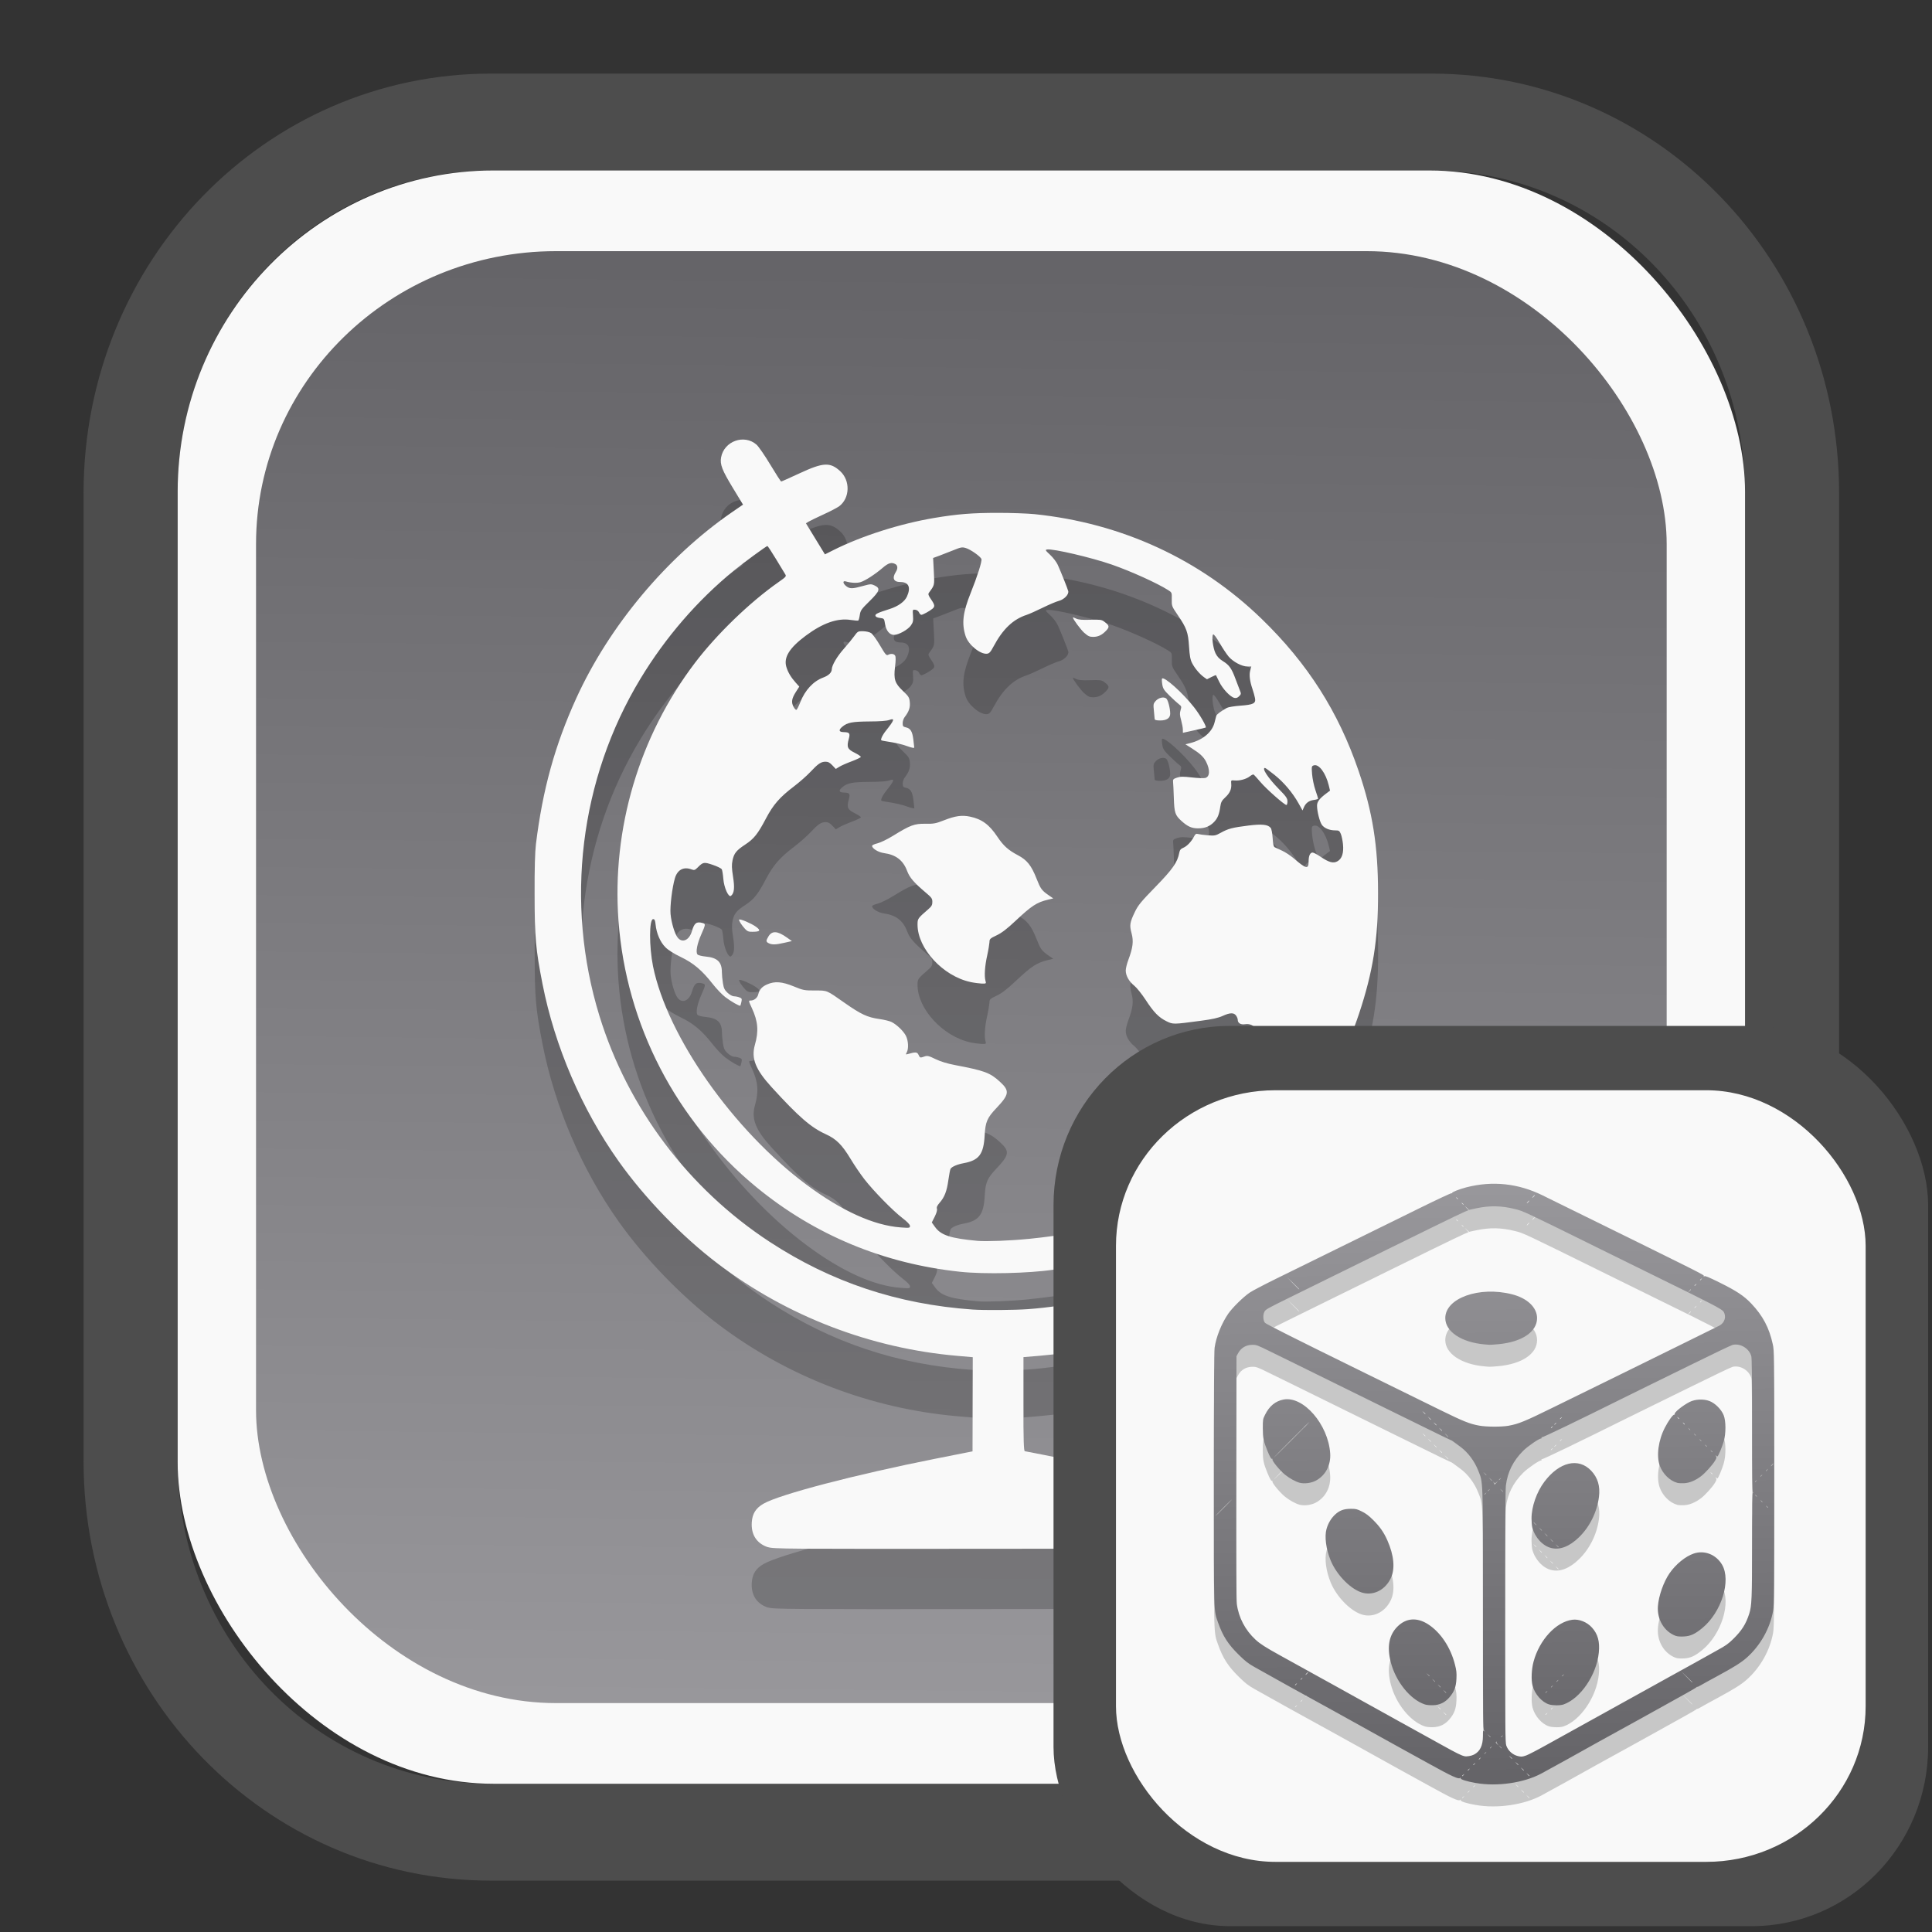 <?xml version="1.0" encoding="UTF-8" standalone="no"?>
<svg
   width="64"
   height="64"
   version="1.1"
   id="svg73"
   sodipodi:docname="system-software-install.svg"
   inkscape:version="1.3.2 (091e20ef0f, 2023-11-25)"
   xmlns:inkscape="http://www.inkscape.org/namespaces/inkscape"
   xmlns:sodipodi="http://sodipodi.sourceforge.net/DTD/sodipodi-0.dtd"
   xmlns:xlink="http://www.w3.org/1999/xlink"
   xmlns="http://www.w3.org/2000/svg"
   xmlns:svg="http://www.w3.org/2000/svg"
   xmlns:rdf="http://www.w3.org/1999/02/22-rdf-syntax-ns#"
   xmlns:cc="http://creativecommons.org/ns#"
   xmlns:dc="http://purl.org/dc/elements/1.1/">
  <rect width="100%" height="100%" fill="#333333" stroke="none"/>
  <sodipodi:namedview
     pagecolor="#f5f7fa"
     bordercolor="#666666"
     borderopacity="1"
     objecttolerance="10"
     gridtolerance="10"
     guidetolerance="10"
     inkscape:pageopacity="0"
     inkscape:pageshadow="2"
     inkscape:window-width="1377"
     inkscape:window-height="886"
     id="namedview75"
     showgrid="false"
     inkscape:zoom="6.2890624"
     inkscape:cx="30.529193"
     inkscape:cy="27.587578"
     inkscape:window-x="55"
     inkscape:window-y="98"
     inkscape:window-maximized="0"
     inkscape:current-layer="g877"
     inkscape:document-rotation="0"
     inkscape:pagecheckerboard="0"
     inkscape:showpageshadow="2"
     inkscape:deskcolor="#d1d1d1" />
  <defs
     id="defs29">
    <linearGradient
       id="linearGradient5"
       inkscape:collect="always">
      <stop
         style="stop-color:#656468;stop-opacity:1;"
         offset="0"
         id="stop5" />
      <stop
         style="stop-color:#98979b;stop-opacity:1;"
         offset="1"
         id="stop6" />
    </linearGradient>
    <inkscape:path-effect
       effect="powerclip"
       id="path-effect1980"
       is_visible="true"
       lpeversion="1"
       inverse="true"
       flatten="false"
       hide_clip="false"
       message="Use fill-rule evenodd on &lt;b&gt;fill and stroke&lt;/b&gt; dialog if no flatten result after convert clip to paths." />
    <clipPath
       clipPathUnits="userSpaceOnUse"
       id="clipPath1976">
      <rect
         x="9.678"
         y="9.925"
         width="43.343"
         height="44.613"
         rx="8.669"
         ry="8.923"
         fill="url(#linearGradient862)"
         stroke-width="2.968"
         id="rect1978"
         style="display:none;fill:#333333;fill-opacity:1"
         d="m 18.347,9.925 h 26.005 c 4.803,0 8.669,3.98 8.669,8.923 v 26.767 c 0,4.943 -3.866,8.923 -8.669,8.923 h -26.005 c -4.803,0 -8.669,-3.98 -8.669,-8.923 V 18.848 c 0,-4.943 3.866,-8.923 8.669,-8.923 z" />
      <path
         id="lpe_path-effect1980"
         style="fill:#333333;fill-opacity:1"
         class="powerclip"
         d="M 2.076,2.246 H 60.624 V 62.217 H 2.076 Z M 18.347,9.925 c -4.803,0 -8.669,3.98 -8.669,8.923 v 26.767 c 0,4.943 3.866,8.923 8.669,8.923 h 26.005 c 4.803,0 8.669,-3.98 8.669,-8.923 V 18.848 c 0,-4.943 -3.866,-8.923 -8.669,-8.923 z" />
    </clipPath>
    <linearGradient
       inkscape:collect="always"
       xlink:href="#linearGradient5"
       id="linearGradient6"
       x1="33.786"
       y1="12.971"
       x2="33.376"
       y2="52.289"
       gradientUnits="userSpaceOnUse"
       gradientTransform="matrix(1.1,0,0,1.1,-3.185,-3.234)" />
    <clipPath
       clipPathUnits="userSpaceOnUse"
       id="clipath_lpe_path-effect137-7">
      <path
         style="display:block;fill:#676767;stroke-width:1.087"
         d="m 32.488,17.538 c -1.949,-2.94e-4 -3.897,0.36 -5.339,1.079 L 5.271,29.515 c -2.884,1.437 -2.881,3.883 0.003,5.32 L 27.149,45.733 c 2.884,1.437 7.795,1.437 10.679,0 L 59.703,34.835 c 2.884,-1.437 2.881,-3.883 -0.003,-5.32 L 37.828,18.617 c -1.442,-0.718 -3.391,-1.078 -5.339,-1.079 z"
         id="path3845"
         clip-path="url(#clipPath62)" />
    </clipPath>
    <inkscape:path-effect
       effect="powerclip"
       id="path-effect137-7"
       is_visible="true"
       lpeversion="1"
       inverse="true"
       flatten="false"
       hide_clip="false"
       message="Use fill-rule evenodd on &lt;b&gt;fill and stroke&lt;/b&gt; dialog if no flatten result after convert clip to paths." />
    <clipPath
       clipPathUnits="userSpaceOnUse"
       id="clipath_lpe_path-effect125-5">
      <path
         style="display:block;fill:#29292a;stroke-width:1.087"
         d="M 32.488,2.901 C 30.54,2.901 28.591,3.262 27.149,3.98 L 5.271,14.878 c -2.884,1.437 -2.881,3.883 0.003,5.32 L 27.149,31.097 c 2.884,1.437 7.795,1.437 10.679,0 L 59.703,20.199 c 2.884,-1.437 2.881,-3.883 -0.003,-5.32 L 37.828,3.98 C 36.386,3.262 34.437,2.902 32.488,2.901 Z"
         id="path127-3" />
      <path
         id="lpe_path-effect125"
         style="fill:#29292a;stroke-width:1.087"
         class="powerclip"
         d="M -1.89,12.538 H 66.864 V 51.811 H -1.89 Z M 32.488,2.901 C 30.54,2.901 28.591,3.262 27.149,3.98 L 5.271,14.878 c -2.884,1.437 -2.881,3.883 0.003,5.32 L 27.149,31.097 c 2.884,1.437 7.795,1.437 10.679,0 L 59.703,20.199 c 2.884,-1.437 2.881,-3.883 -0.003,-5.32 L 37.828,3.98 C 36.386,3.262 34.437,2.902 32.488,2.901 Z" />
    </clipPath>
    <inkscape:path-effect
       effect="powerclip"
       id="path-effect125-5"
       is_visible="true"
       lpeversion="1"
       inverse="true"
       flatten="false"
       hide_clip="false"
       message="Use fill-rule evenodd on &lt;b&gt;fill and stroke&lt;/b&gt; dialog if no flatten result after convert clip to paths." />
    <clipPath
       clipPathUnits="userSpaceOnUse"
       id="clipPath2">
      <path
         style="display:none;fill:#29292a;stroke-width:1.087"
         d="M 32.488,2.901 C 30.54,2.901 28.591,3.262 27.149,3.98 L 5.271,14.878 c -2.884,1.437 -2.881,3.883 0.003,5.32 L 27.149,31.097 c 2.884,1.437 7.795,1.437 10.679,0 L 59.703,20.199 c 2.884,-1.437 2.881,-3.883 -0.003,-5.32 L 37.828,3.98 C 36.386,3.262 34.437,2.902 32.488,2.901 Z"
         id="path1" />
    </clipPath>
    <clipPath
       clipPathUnits="userSpaceOnUse"
       id="clipPath1976-2">
      <rect
         x="9.678"
         y="9.925"
         width="43.343"
         height="44.613"
         rx="8.669"
         ry="8.923"
         fill="url(#linearGradient862)"
         stroke-width="2.968"
         id="rect1978-6"
         style="display:none;fill:#333333;fill-opacity:1"
         d="m 18.347,9.925 h 26.005 c 4.803,0 8.669,3.98 8.669,8.923 v 26.767 c 0,4.943 -3.866,8.923 -8.669,8.923 h -26.005 c -4.803,0 -8.669,-3.98 -8.669,-8.923 V 18.848 c 0,-4.943 3.866,-8.923 8.669,-8.923 z" />
      <path
         id="lpe_path-effect1980-1"
         style="fill:#333333;fill-opacity:1"
         class="powerclip"
         d="M 2.076,2.246 H 60.624 V 62.217 H 2.076 Z M 18.347,9.925 c -4.803,0 -8.669,3.98 -8.669,8.923 v 26.767 c 0,4.943 3.866,8.923 8.669,8.923 h 26.005 c 4.803,0 8.669,-3.98 8.669,-8.923 V 18.848 c 0,-4.943 -3.866,-8.923 -8.669,-8.923 z" />
    </clipPath>
    <inkscape:path-effect
       effect="powerclip"
       id="path-effect1980-8"
       is_visible="true"
       lpeversion="1"
       inverse="true"
       flatten="false"
       hide_clip="false"
       message="Use fill-rule evenodd on &lt;b&gt;fill and stroke&lt;/b&gt; dialog if no flatten result after convert clip to paths." />
    <clipPath
       clipPathUnits="userSpaceOnUse"
       id="clipath_lpe_path-effect1980-8">
      <rect
         x="9.678"
         y="9.925"
         width="43.343"
         height="44.613"
         rx="8.669"
         ry="8.923"
         fill="url(#linearGradient862)"
         stroke-width="2.968"
         id="rect6"
         style="display:block;fill:#333333;fill-opacity:1" />
    </clipPath>
    <linearGradient
       inkscape:collect="always"
       xlink:href="#linearGradient5"
       id="linearGradient2"
       x1="48.201"
       y1="62.209"
       x2="48.012"
       y2="32.287"
       gradientUnits="userSpaceOnUse"
       gradientTransform="matrix(0.59,0,0,0.59,19.953,19.667)" />
  </defs>
  <g
     id="g877"
     transform="matrix(1.1,0,0,1.1,-3.185,-3.207)">
    <path
       d="m 18.347,7.246 c -6.244,0 -11.271,5.174 -11.271,11.602 v 26.767 c 0,6.427 5.027,11.602 11.271,11.602 h 26.005 c 6.244,0 11.271,-5.174 11.271,-11.602 V 18.848 c 0,-6.427 -5.027,-11.602 -11.271,-11.602 z"
       fill="url(#linearGradient910)"
       stroke-width="3.324"
       id="path33"
       style="fill:#4d4d4d;fill-opacity:1"
       clip-path="url(#clipPath1976)"
       inkscape:path-effect="#path-effect1980"
       inkscape:original-d="m 18.347203,7.2464043 c -6.244452,0 -11.2714308,5.1741617 -11.2714308,11.6016437 v 26.767119 c 0,6.427394 5.0268918,11.601644 11.2714308,11.601644 h 26.005262 c 6.244452,0 11.271431,-5.174161 11.271431,-11.601644 V 18.848048 c 0,-6.427393 -5.026893,-11.6016437 -11.271431,-11.6016437 z"
       transform="matrix(1.089,0,0,1.089,-2.294,-2.759)" />
    <rect
       x="8.246"
       y="8.049"
       width="47.201"
       height="48.584"
       rx="9.512"
       ry="9.678"
       fill="url(#linearGradient862)"
       stroke-width="3.232"
       id="rect35-7"
       style="opacity:1;fill:#f9f9f9;fill-opacity:1" />
    <rect
       x="10.606"
       y="10.479"
       width="42.481"
       height="43.725"
       rx="9.034"
       ry="8.82"
       fill="url(#linearGradient862)"
       stroke-width="2.909"
       id="rect35-7-3"
       style="fill:url(#linearGradient6)" />
    <path
       style="fill:#000000;stroke-width:0.099;opacity:0.2"
       d="m 26.013,51.325 c -0.334,-0.116 -0.501,-0.377 -0.478,-0.746 0.017,-0.262 0.121,-0.428 0.353,-0.562 0.485,-0.28 2.766,-0.876 5.204,-1.36 l 1.09,-0.216 0.004,-1.418 0.004,-1.418 -0.46,-0.04 c -2.611,-0.226 -5.128,-1.193 -7.21,-2.772 -1.086,-0.823 -2.204,-1.978 -2.994,-3.091 -1.107,-1.56 -1.923,-3.461 -2.291,-5.337 -0.205,-1.045 -0.237,-1.406 -0.238,-2.701 -0.004,-0.775 0.013,-1.292 0.04,-1.512 0.202,-1.644 0.573,-2.983 1.215,-4.393 0.992,-2.177 2.724,-4.247 4.684,-5.599 l 0.337,-0.232 -0.303,-0.499 c -0.328,-0.539 -0.395,-0.713 -0.357,-0.923 0.09,-0.492 0.696,-0.709 1.068,-0.383 0.061,0.054 0.248,0.325 0.415,0.603 0.167,0.278 0.314,0.506 0.327,0.506 0.012,0 0.259,-0.11 0.547,-0.244 0.72,-0.335 0.927,-0.346 1.231,-0.066 0.307,0.283 0.292,0.809 -0.029,1.053 -0.057,0.043 -0.268,0.154 -0.47,0.246 -0.201,0.092 -0.404,0.19 -0.45,0.218 l -0.084,0.051 0.286,0.468 0.286,0.468 0.253,-0.127 c 0.85,-0.427 2.002,-0.795 3.034,-0.969 0.7,-0.118 1.154,-0.154 1.928,-0.154 0.394,0 0.888,0.018 1.098,0.039 2.627,0.271 4.987,1.359 6.839,3.154 1.383,1.34 2.312,2.797 2.919,4.578 0.424,1.243 0.586,2.261 0.586,3.682 0.004,1.397 -0.153,2.368 -0.572,3.629 -0.723,2.172 -2.099,4.097 -3.924,5.485 -0.144,0.11 -0.263,0.213 -0.263,0.23 0,0.017 0.123,0.231 0.273,0.476 l 0.273,0.446 0.404,-0.307 c 0.462,-0.351 0.561,-0.402 0.794,-0.4 0.547,0.004 0.878,0.596 0.599,1.07 -0.078,0.133 -0.272,0.302 -0.751,0.654 -0.149,0.109 -0.275,0.203 -0.281,0.209 -0.005,0.005 0.114,0.22 0.268,0.476 0.262,0.438 0.279,0.476 0.28,0.647 0.004,0.494 -0.48,0.818 -0.919,0.615 -0.174,-0.081 -0.258,-0.18 -0.526,-0.624 -0.127,-0.21 -0.235,-0.386 -0.239,-0.392 -0.004,-0.004 -0.265,0.119 -0.58,0.277 -0.707,0.354 -1.101,0.523 -1.697,0.729 -1.094,0.378 -2.234,0.621 -3.347,0.713 l -0.47,0.039 v 1.411 c 0,1.102 0.009,1.414 0.04,1.422 0.022,0.005 0.283,0.057 0.581,0.113 1.787,0.338 4.613,1.038 5.427,1.346 0.479,0.181 0.678,0.466 0.603,0.864 -0.047,0.247 -0.15,0.398 -0.348,0.51 l -0.175,0.099 -6.828,0.007 c -6.559,0.006 -6.834,0.004 -6.997,-0.051 z m 7.841,-7.167 c 1.218,-0.09 2.435,-0.359 3.549,-0.783 0.53,-0.202 1.623,-0.725 1.623,-0.776 0,-0.028 -0.274,-0.497 -0.496,-0.849 l -0.044,-0.07 -0.454,0.222 c -1.099,0.537 -2.217,0.887 -3.414,1.068 -0.73,0.11 -2.074,0.141 -2.806,0.063 -2.307,-0.245 -4.382,-1.107 -6.138,-2.549 -2.418,-1.987 -3.922,-4.892 -4.153,-8.022 -0.204,-2.769 0.622,-5.555 2.303,-7.767 0.657,-0.864 1.648,-1.822 2.512,-2.428 0.234,-0.164 0.246,-0.178 0.205,-0.242 -0.024,-0.038 -0.149,-0.244 -0.278,-0.458 -0.129,-0.214 -0.245,-0.39 -0.258,-0.39 -0.032,0 -0.73,0.512 -1.011,0.742 -1.098,0.897 -2.058,2.008 -2.811,3.253 -1.83,3.025 -2.283,6.748 -1.236,10.154 0.854,2.775 2.687,5.208 5.128,6.806 1.854,1.213 3.85,1.879 6.108,2.038 0.351,0.025 1.264,0.018 1.671,-0.012 z m 0.016,-2.115 c 1.077,-0.111 1.8,-0.246 2.419,-0.451 1.263,-0.418 2.341,-1.289 2.848,-2.302 0.171,-0.341 0.419,-0.709 0.672,-0.998 0.309,-0.351 0.45,-0.573 0.528,-0.829 0.063,-0.206 0.065,-0.242 0.027,-0.513 -0.048,-0.353 -0.01,-0.541 0.188,-0.937 0.071,-0.14 0.128,-0.277 0.128,-0.303 0,-0.086 -0.148,-0.155 -0.285,-0.133 -0.135,0.022 -0.225,-0.032 -0.225,-0.134 0,-0.03 -0.022,-0.086 -0.05,-0.125 -0.066,-0.094 -0.185,-0.091 -0.407,0.011 -0.127,0.058 -0.312,0.1 -0.648,0.144 -0.839,0.112 -0.843,0.112 -1.039,0.016 -0.234,-0.115 -0.382,-0.265 -0.63,-0.645 -0.115,-0.176 -0.27,-0.369 -0.344,-0.428 -0.158,-0.127 -0.255,-0.3 -0.255,-0.456 0,-0.062 0.035,-0.205 0.078,-0.319 0.138,-0.368 0.162,-0.562 0.098,-0.8 -0.067,-0.246 -0.054,-0.326 0.098,-0.643 0.097,-0.203 0.189,-0.314 0.622,-0.758 0.519,-0.533 0.662,-0.738 0.716,-1.027 0.015,-0.082 0.045,-0.117 0.123,-0.15 0.11,-0.046 0.242,-0.184 0.322,-0.339 0.039,-0.075 0.063,-0.091 0.118,-0.075 0.038,0.011 0.17,0.029 0.293,0.039 0.208,0.017 0.236,0.012 0.398,-0.078 0.219,-0.122 0.346,-0.155 0.826,-0.215 0.412,-0.051 0.588,-0.033 0.673,0.07 0.025,0.03 0.05,0.161 0.059,0.307 0.011,0.183 0.029,0.261 0.064,0.277 0.026,0.013 0.127,0.059 0.223,0.104 0.096,0.044 0.25,0.146 0.343,0.225 0.379,0.327 0.453,0.343 0.453,0.099 0,-0.171 0.044,-0.269 0.12,-0.269 0.03,3.6e-5 0.139,0.057 0.241,0.127 0.254,0.172 0.386,0.207 0.512,0.133 0.133,-0.077 0.188,-0.25 0.162,-0.511 -0.011,-0.112 -0.04,-0.251 -0.065,-0.31 -0.041,-0.097 -0.057,-0.107 -0.175,-0.107 -0.171,0 -0.333,-0.07 -0.4,-0.174 -0.065,-0.099 -0.14,-0.4 -0.141,-0.563 -0.004,-0.123 0.072,-0.221 0.283,-0.379 l 0.108,-0.081 -0.038,-0.158 c -0.091,-0.374 -0.297,-0.651 -0.449,-0.603 -0.069,0.022 -0.071,0.034 -0.053,0.266 0.011,0.134 0.055,0.349 0.1,0.479 0.044,0.13 0.081,0.246 0.081,0.258 0,0.012 -0.058,0.03 -0.13,0.039 -0.147,0.02 -0.243,0.092 -0.3,0.225 l -0.039,0.091 -0.115,-0.206 C 41.825,28.61 41.562,28.297 41.279,28.071 41.135,27.956 41.006,27.862 40.993,27.862 c -0.107,0 0.091,0.302 0.416,0.634 0.222,0.226 0.26,0.281 0.26,0.373 0,0.059 -0.014,0.108 -0.031,0.108 -0.061,0 -0.601,-0.477 -0.781,-0.689 -0.101,-0.12 -0.196,-0.223 -0.211,-0.229 -0.015,-0.005 -0.065,0.019 -0.111,0.056 -0.106,0.083 -0.303,0.137 -0.453,0.124 -0.115,-0.01 -0.116,-0.009 -0.106,0.102 0.013,0.157 -0.041,0.28 -0.184,0.411 -0.1,0.092 -0.127,0.143 -0.145,0.272 -0.032,0.234 -0.082,0.356 -0.19,0.467 -0.128,0.132 -0.276,0.19 -0.48,0.19 -0.191,0 -0.313,-0.054 -0.496,-0.219 -0.196,-0.177 -0.219,-0.246 -0.234,-0.701 -0.007,-0.223 -0.018,-0.441 -0.023,-0.485 -0.008,-0.067 0.01,-0.086 0.118,-0.122 0.104,-0.035 0.187,-0.036 0.447,-0.006 0.176,0.02 0.357,0.027 0.403,0.016 0.142,-0.036 0.152,-0.243 0.025,-0.493 -0.071,-0.14 -0.186,-0.247 -0.429,-0.4 l -0.191,-0.121 0.149,-0.038 c 0.377,-0.096 0.651,-0.327 0.725,-0.61 0.022,-0.083 0.046,-0.176 0.053,-0.205 0.013,-0.049 0.123,-0.132 0.321,-0.244 0.042,-0.023 0.222,-0.053 0.4,-0.066 0.399,-0.029 0.476,-0.068 0.447,-0.225 -0.011,-0.061 -0.046,-0.186 -0.077,-0.278 -0.081,-0.237 -0.104,-0.427 -0.067,-0.561 l 0.032,-0.116 h -0.118 c -0.164,0 -0.427,-0.139 -0.563,-0.297 -0.062,-0.073 -0.185,-0.258 -0.273,-0.411 -0.091,-0.159 -0.174,-0.27 -0.193,-0.258 -0.054,0.033 -0.008,0.406 0.068,0.565 0.049,0.101 0.115,0.172 0.222,0.238 0.192,0.118 0.264,0.219 0.38,0.534 0.051,0.138 0.111,0.297 0.135,0.354 0.039,0.094 0.037,0.109 -0.025,0.171 -0.049,0.049 -0.09,0.062 -0.147,0.048 -0.124,-0.031 -0.352,-0.275 -0.452,-0.483 -0.05,-0.104 -0.094,-0.194 -0.098,-0.2 -0.004,-0.004 -0.066,0.02 -0.139,0.057 l -0.132,0.067 -0.091,-0.064 c -0.129,-0.092 -0.277,-0.268 -0.357,-0.424 -0.053,-0.103 -0.074,-0.22 -0.092,-0.5 -0.027,-0.428 -0.072,-0.554 -0.343,-0.95 -0.177,-0.259 -0.181,-0.271 -0.177,-0.471 0.004,-0.204 0.004,-0.206 -0.114,-0.28 -0.332,-0.21 -1.12,-0.566 -1.689,-0.764 -0.611,-0.213 -1.771,-0.484 -1.949,-0.456 -0.066,0.01 -0.058,0.025 0.09,0.162 0.089,0.083 0.192,0.218 0.229,0.301 0.106,0.237 0.297,0.717 0.315,0.79 0.025,0.101 -0.123,0.254 -0.283,0.295 -0.075,0.019 -0.293,0.111 -0.486,0.206 -0.192,0.094 -0.407,0.19 -0.477,0.213 -0.413,0.133 -0.724,0.429 -1.003,0.953 -0.09,0.169 -0.128,0.211 -0.197,0.219 -0.203,0.023 -0.56,-0.269 -0.644,-0.529 -0.124,-0.38 -0.085,-0.71 0.153,-1.302 0.201,-0.501 0.345,-0.954 0.323,-1.019 -0.026,-0.078 -0.326,-0.29 -0.472,-0.333 -0.108,-0.032 -0.146,-0.026 -0.366,0.064 -0.135,0.055 -0.329,0.13 -0.431,0.168 l -0.186,0.068 0.021,0.403 c 0.022,0.429 0.027,0.405 -0.147,0.644 -0.03,0.041 -0.018,0.079 0.063,0.197 0.115,0.167 0.123,0.217 0.045,0.283 -0.082,0.07 -0.292,0.185 -0.336,0.185 -0.021,0 -0.052,-0.032 -0.07,-0.072 -0.019,-0.042 -0.065,-0.076 -0.113,-0.081 -0.081,-0.009 -0.082,-0.007 -0.069,0.175 0.011,0.154 0.004,0.203 -0.062,0.296 -0.084,0.126 -0.37,0.286 -0.511,0.286 -0.132,0 -0.238,-0.129 -0.269,-0.329 -0.026,-0.163 -0.028,-0.165 -0.153,-0.181 -0.082,-0.01 -0.13,-0.034 -0.136,-0.067 -0.01,-0.052 0.066,-0.088 0.426,-0.202 0.259,-0.082 0.453,-0.222 0.523,-0.376 0.125,-0.276 0.053,-0.437 -0.197,-0.437 -0.207,0 -0.257,-0.116 -0.135,-0.309 0.062,-0.099 0.055,-0.192 -0.017,-0.231 -0.117,-0.063 -0.211,-0.035 -0.386,0.116 -0.222,0.19 -0.512,0.379 -0.657,0.426 -0.108,0.035 -0.292,0.027 -0.448,-0.02 -0.102,-0.031 -0.094,0.059 0.012,0.143 0.106,0.083 0.182,0.083 0.494,-0.004 0.239,-0.065 0.257,-0.066 0.362,-0.016 0.181,0.086 0.153,0.17 -0.158,0.475 -0.242,0.237 -0.27,0.277 -0.29,0.414 -0.012,0.083 -0.033,0.158 -0.045,0.166 -0.013,0.008 -0.116,-0.002 -0.229,-0.018 -0.397,-0.062 -0.838,0.092 -1.349,0.471 -0.495,0.368 -0.674,0.654 -0.589,0.942 0.048,0.163 0.14,0.317 0.283,0.476 l 0.107,0.119 -0.099,0.154 c -0.129,0.201 -0.148,0.313 -0.077,0.449 0.031,0.06 0.071,0.103 0.089,0.097 0.017,-0.006 0.07,-0.11 0.117,-0.23 0.141,-0.363 0.392,-0.633 0.689,-0.743 0.164,-0.06 0.259,-0.152 0.26,-0.253 0.004,-0.118 0.156,-0.38 0.359,-0.609 0.109,-0.123 0.25,-0.294 0.312,-0.38 0.109,-0.151 0.118,-0.156 0.271,-0.154 0.095,0.004 0.191,0.024 0.242,0.057 0.046,0.03 0.166,0.197 0.268,0.371 0.158,0.27 0.192,0.311 0.241,0.285 0.088,-0.047 0.183,-0.036 0.216,0.026 0.019,0.035 0.018,0.156 -0.004,0.326 -0.046,0.384 -0.009,0.5 0.236,0.733 0.176,0.167 0.194,0.198 0.208,0.34 0.016,0.161 -0.028,0.286 -0.156,0.45 -0.032,0.042 -0.059,0.123 -0.059,0.181 0,0.089 0.013,0.108 0.092,0.125 0.142,0.031 0.197,0.117 0.228,0.356 0.015,0.119 0.028,0.233 0.029,0.253 0.004,0.022 -0.074,0.009 -0.199,-0.037 -0.181,-0.066 -0.35,-0.104 -0.698,-0.158 -0.113,-0.018 -0.117,-0.022 -0.085,-0.105 0.018,-0.047 0.071,-0.134 0.118,-0.193 0.269,-0.337 0.289,-0.401 0.109,-0.336 -0.078,0.028 -0.281,0.043 -0.593,0.044 -0.517,0.004 -0.665,0.03 -0.82,0.16 -0.119,0.099 -0.102,0.16 0.046,0.161 0.171,0.004 0.197,0.035 0.152,0.198 -0.07,0.25 -0.044,0.314 0.173,0.422 0.105,0.052 0.19,0.11 0.188,0.127 -0.004,0.017 -0.124,0.076 -0.271,0.131 -0.147,0.054 -0.316,0.128 -0.375,0.165 l -0.108,0.066 -0.103,-0.109 c -0.078,-0.083 -0.129,-0.109 -0.21,-0.109 -0.134,0.003 -0.217,0.057 -0.458,0.314 -0.105,0.112 -0.327,0.307 -0.493,0.433 -0.425,0.323 -0.619,0.545 -0.841,0.967 -0.243,0.462 -0.36,0.609 -0.624,0.782 -0.267,0.176 -0.337,0.263 -0.381,0.477 -0.028,0.134 -0.024,0.235 0.016,0.492 0.053,0.335 0.036,0.493 -0.061,0.574 -0.073,0.061 -0.211,-0.244 -0.232,-0.514 -0.01,-0.127 -0.031,-0.255 -0.046,-0.284 -0.015,-0.029 -0.136,-0.089 -0.27,-0.134 -0.267,-0.09 -0.292,-0.086 -0.453,0.075 -0.083,0.083 -0.107,0.092 -0.18,0.064 -0.243,-0.093 -0.432,0.004 -0.508,0.26 -0.083,0.28 -0.153,0.853 -0.132,1.081 0.024,0.261 0.125,0.596 0.213,0.708 0.138,0.176 0.35,0.083 0.429,-0.188 0.073,-0.251 0.136,-0.3 0.324,-0.249 0.094,0.025 0.091,0.045 -0.042,0.346 -0.124,0.281 -0.171,0.53 -0.114,0.6 0.02,0.024 0.128,0.052 0.242,0.063 0.36,0.034 0.494,0.163 0.494,0.474 9.9e-5,0.075 0.014,0.222 0.031,0.327 0.025,0.157 0.051,0.209 0.143,0.294 0.063,0.058 0.146,0.103 0.19,0.103 0.043,0 0.116,0.014 0.162,0.032 0.075,0.028 0.082,0.044 0.062,0.135 -0.012,0.057 -0.027,0.109 -0.033,0.115 -0.02,0.022 -0.283,-0.128 -0.455,-0.26 -0.094,-0.072 -0.263,-0.249 -0.376,-0.393 -0.32,-0.41 -0.579,-0.629 -0.96,-0.812 -0.212,-0.102 -0.377,-0.206 -0.465,-0.294 -0.154,-0.154 -0.268,-0.416 -0.295,-0.68 -0.014,-0.132 -0.029,-0.167 -0.074,-0.167 -0.122,0 -0.123,0.82 -0.004,1.419 0.432,2.12 2.417,4.941 4.631,6.586 1.056,0.784 2.02,1.22 2.828,1.279 0.265,0.019 0.279,0.017 0.279,-0.044 0,-0.042 -0.08,-0.125 -0.231,-0.241 -0.288,-0.221 -0.865,-0.81 -1.143,-1.168 -0.115,-0.149 -0.301,-0.421 -0.411,-0.605 -0.259,-0.43 -0.435,-0.606 -0.748,-0.748 -0.451,-0.205 -0.815,-0.521 -1.632,-1.416 -0.488,-0.534 -0.621,-0.87 -0.505,-1.276 0.118,-0.414 0.095,-0.704 -0.09,-1.104 -0.105,-0.227 -0.105,-0.231 -0.036,-0.231 0.102,0 0.201,-0.08 0.226,-0.182 0.037,-0.149 0.112,-0.235 0.267,-0.303 0.231,-0.102 0.447,-0.086 0.804,0.06 0.282,0.116 0.319,0.123 0.633,0.123 0.385,0 0.341,-0.018 0.894,0.37 0.495,0.347 0.689,0.438 1.043,0.488 0.151,0.021 0.323,0.063 0.381,0.094 0.16,0.084 0.353,0.271 0.426,0.413 0.073,0.144 0.086,0.385 0.026,0.497 -0.037,0.068 -0.034,0.072 0.036,0.051 0.228,-0.066 0.278,-0.062 0.318,0.024 0.043,0.095 0.047,0.096 0.18,0.05 0.085,-0.03 0.127,-0.02 0.331,0.079 0.154,0.074 0.353,0.135 0.584,0.179 0.895,0.17 1.059,0.23 1.358,0.505 0.296,0.271 0.281,0.38 -0.107,0.79 -0.281,0.296 -0.332,0.416 -0.355,0.827 -0.032,0.567 -0.169,0.748 -0.634,0.834 -0.191,0.035 -0.354,0.105 -0.393,0.169 -0.013,0.021 -0.042,0.172 -0.065,0.336 -0.047,0.338 -0.115,0.516 -0.263,0.685 -0.073,0.084 -0.097,0.135 -0.082,0.182 0.013,0.041 -0.012,0.128 -0.067,0.239 l -0.088,0.174 0.098,0.136 c 0.179,0.249 0.464,0.342 1.283,0.418 0.249,0.023 1.016,-0.006 1.528,-0.06 z m -1.751,-7.737 c -0.826,-0.177 -1.592,-1.008 -1.592,-1.726 0,-0.185 0.004,-0.187 0.331,-0.472 0.092,-0.079 0.115,-0.122 0.115,-0.213 0,-0.1 -0.023,-0.133 -0.182,-0.267 -0.369,-0.311 -0.502,-0.464 -0.578,-0.667 -0.12,-0.321 -0.338,-0.488 -0.698,-0.537 -0.168,-0.023 -0.357,-0.138 -0.357,-0.218 0,-0.021 0.073,-0.055 0.163,-0.076 0.09,-0.022 0.3,-0.123 0.471,-0.229 0.515,-0.318 0.64,-0.365 0.97,-0.36 0.252,0.004 0.313,-0.007 0.56,-0.104 0.343,-0.134 0.539,-0.162 0.783,-0.111 0.356,0.073 0.582,0.239 0.825,0.604 0.181,0.272 0.33,0.406 0.617,0.557 0.277,0.145 0.409,0.311 0.564,0.707 0.12,0.305 0.156,0.355 0.361,0.497 l 0.142,0.098 -0.158,0.038 c -0.339,0.081 -0.492,0.181 -0.984,0.643 -0.254,0.239 -0.409,0.357 -0.564,0.431 -0.198,0.094 -0.214,0.109 -0.215,0.206 -0.004,0.057 -0.032,0.236 -0.068,0.398 -0.071,0.315 -0.092,0.622 -0.052,0.764 0.024,0.086 0.022,0.087 -0.111,0.085 -0.075,-0.004 -0.229,-0.023 -0.343,-0.047 z m -6.072,-1.167 c -0.087,-0.042 -0.089,-0.075 -0.01,-0.205 0.109,-0.179 0.272,-0.169 0.557,0.034 l 0.149,0.106 -0.229,0.052 c -0.261,0.059 -0.366,0.062 -0.468,0.013 z m -0.714,-0.431 c -0.105,-0.113 -0.198,-0.26 -0.178,-0.281 0.029,-0.029 0.365,0.114 0.503,0.213 0.158,0.114 0.133,0.153 -0.099,0.154 -0.118,0.004 -0.161,-0.016 -0.227,-0.087 z m 13.184,-6.003 c 0,-0.053 -0.024,-0.181 -0.052,-0.284 -0.042,-0.149 -0.045,-0.211 -0.017,-0.301 0.032,-0.106 0.029,-0.119 -0.051,-0.179 -0.047,-0.036 -0.174,-0.152 -0.282,-0.258 -0.169,-0.167 -0.199,-0.214 -0.219,-0.346 -0.013,-0.084 -0.015,-0.16 -0.005,-0.169 0.067,-0.067 0.631,0.439 0.966,0.868 0.174,0.223 0.379,0.578 0.35,0.607 -0.004,0.004 -0.162,0.043 -0.349,0.084 l -0.34,0.075 z m -0.849,-0.316 c -0.002,-0.022 -0.011,-0.135 -0.023,-0.25 -0.021,-0.192 -0.017,-0.218 0.051,-0.294 0.088,-0.1 0.241,-0.137 0.32,-0.078 0.053,0.04 0.12,0.298 0.12,0.46 0,0.13 -0.106,0.203 -0.297,0.203 -0.114,0 -0.17,-0.013 -0.17,-0.04 z M 35.551,23.796 c -0.111,-0.1 -0.345,-0.415 -0.345,-0.466 0,-0.008 0.043,0.005 0.095,0.032 0.07,0.035 0.181,0.045 0.427,0.037 0.295,-0.009 0.343,-0.004 0.42,0.055 0.156,0.116 0.166,0.16 0.06,0.271 -0.128,0.135 -0.242,0.189 -0.395,0.189 -0.104,0 -0.154,-0.023 -0.261,-0.119 z"
       id="path1-2-3" />
    <path
       style="fill:#f9f9f9;stroke-width:0.099"
       d="m 26.013,49.507 c -0.334,-0.116 -0.501,-0.377 -0.478,-0.746 0.017,-0.262 0.121,-0.428 0.353,-0.562 0.485,-0.28 2.766,-0.876 5.204,-1.36 l 1.09,-0.216 0.004,-1.418 0.004,-1.418 -0.46,-0.04 C 29.117,43.522 26.6,42.554 24.518,40.975 23.432,40.152 22.314,38.998 21.525,37.885 20.417,36.325 19.601,34.424 19.233,32.548 19.028,31.504 18.996,31.142 18.995,29.848 c -0.004,-0.775 0.013,-1.292 0.04,-1.512 0.202,-1.644 0.573,-2.983 1.215,-4.393 0.992,-2.177 2.724,-4.247 4.684,-5.599 l 0.337,-0.232 -0.303,-0.499 c -0.328,-0.539 -0.395,-0.713 -0.357,-0.923 0.09,-0.492 0.696,-0.709 1.068,-0.383 0.061,0.054 0.248,0.325 0.415,0.603 0.167,0.278 0.314,0.506 0.327,0.506 0.012,0 0.259,-0.11 0.547,-0.244 0.72,-0.335 0.927,-0.346 1.231,-0.066 0.307,0.283 0.292,0.809 -0.029,1.053 -0.057,0.043 -0.268,0.154 -0.47,0.246 -0.201,0.092 -0.404,0.19 -0.45,0.218 l -0.084,0.051 0.286,0.468 0.286,0.468 0.253,-0.127 c 0.85,-0.427 2.002,-0.795 3.034,-0.969 0.7,-0.118 1.154,-0.154 1.928,-0.154 0.394,0 0.888,0.018 1.098,0.039 2.627,0.271 4.987,1.359 6.839,3.154 1.383,1.34 2.312,2.797 2.919,4.578 0.424,1.243 0.586,2.261 0.586,3.682 0.004,1.397 -0.153,2.368 -0.572,3.629 -0.723,2.172 -2.099,4.097 -3.924,5.485 -0.144,0.11 -0.263,0.213 -0.263,0.23 0,0.017 0.123,0.231 0.273,0.476 l 0.273,0.446 0.404,-0.307 c 0.462,-0.351 0.561,-0.402 0.794,-0.4 0.547,0.004 0.878,0.596 0.599,1.07 -0.078,0.133 -0.272,0.302 -0.751,0.654 -0.149,0.109 -0.275,0.203 -0.281,0.209 -0.005,0.005 0.114,0.22 0.268,0.476 0.262,0.438 0.279,0.476 0.28,0.647 0.004,0.494 -0.48,0.818 -0.919,0.615 -0.174,-0.081 -0.258,-0.18 -0.526,-0.624 -0.127,-0.21 -0.235,-0.386 -0.239,-0.392 -0.004,-0.004 -0.265,0.119 -0.58,0.277 -0.707,0.354 -1.101,0.523 -1.697,0.729 -1.094,0.378 -2.234,0.621 -3.347,0.713 l -0.47,0.039 v 1.411 c 0,1.102 0.009,1.414 0.04,1.422 0.022,0.005 0.283,0.057 0.581,0.113 1.787,0.338 4.613,1.038 5.427,1.346 0.479,0.181 0.678,0.466 0.603,0.864 -0.047,0.247 -0.15,0.398 -0.348,0.51 l -0.175,0.099 -6.828,0.007 c -6.559,0.006 -6.834,0.004 -6.997,-0.051 z m 7.841,-7.167 c 1.218,-0.09 2.435,-0.359 3.549,-0.783 0.53,-0.202 1.623,-0.725 1.623,-0.776 0,-0.028 -0.274,-0.497 -0.496,-0.849 l -0.044,-0.07 -0.454,0.222 c -1.099,0.537 -2.217,0.887 -3.414,1.068 -0.73,0.11 -2.074,0.141 -2.806,0.063 -2.307,-0.245 -4.382,-1.107 -6.138,-2.549 -2.418,-1.987 -3.922,-4.892 -4.153,-8.022 -0.204,-2.769 0.622,-5.555 2.303,-7.767 0.657,-0.864 1.648,-1.822 2.512,-2.428 0.234,-0.164 0.246,-0.178 0.205,-0.242 -0.024,-0.038 -0.149,-0.244 -0.278,-0.458 -0.129,-0.214 -0.245,-0.39 -0.258,-0.39 -0.032,0 -0.73,0.512 -1.011,0.742 -1.098,0.897 -2.058,2.008 -2.811,3.253 -1.83,3.025 -2.283,6.748 -1.236,10.154 0.854,2.775 2.687,5.208 5.128,6.806 1.854,1.213 3.85,1.879 6.108,2.038 0.351,0.025 1.264,0.018 1.671,-0.012 z m 0.016,-2.115 c 1.077,-0.111 1.8,-0.246 2.419,-0.451 1.263,-0.418 2.341,-1.289 2.848,-2.302 0.171,-0.341 0.419,-0.709 0.672,-0.998 0.309,-0.351 0.45,-0.573 0.528,-0.829 0.063,-0.206 0.065,-0.242 0.027,-0.513 -0.048,-0.353 -0.01,-0.541 0.188,-0.937 0.071,-0.14 0.128,-0.277 0.128,-0.303 0,-0.086 -0.148,-0.155 -0.285,-0.133 -0.135,0.022 -0.225,-0.032 -0.225,-0.134 0,-0.03 -0.022,-0.086 -0.05,-0.125 -0.066,-0.094 -0.185,-0.091 -0.407,0.011 -0.127,0.058 -0.312,0.1 -0.648,0.144 -0.839,0.112 -0.843,0.112 -1.039,0.016 -0.234,-0.115 -0.382,-0.265 -0.63,-0.645 -0.115,-0.176 -0.27,-0.369 -0.344,-0.428 -0.158,-0.127 -0.255,-0.3 -0.255,-0.456 0,-0.062 0.035,-0.205 0.078,-0.319 0.138,-0.368 0.162,-0.562 0.098,-0.8 -0.067,-0.246 -0.054,-0.326 0.098,-0.643 0.097,-0.203 0.189,-0.314 0.622,-0.758 0.519,-0.533 0.662,-0.738 0.716,-1.027 0.015,-0.082 0.045,-0.117 0.123,-0.15 0.11,-0.046 0.242,-0.184 0.322,-0.339 0.039,-0.075 0.063,-0.091 0.118,-0.075 0.038,0.011 0.17,0.029 0.293,0.039 0.208,0.017 0.236,0.012 0.398,-0.078 0.219,-0.122 0.346,-0.155 0.826,-0.215 0.412,-0.051 0.588,-0.033 0.673,0.07 0.025,0.03 0.05,0.161 0.059,0.307 0.011,0.183 0.029,0.261 0.064,0.277 0.026,0.013 0.127,0.059 0.223,0.104 0.096,0.044 0.25,0.146 0.343,0.225 0.379,0.327 0.453,0.343 0.453,0.099 0,-0.171 0.044,-0.269 0.12,-0.269 0.03,3.6e-5 0.139,0.057 0.241,0.127 0.254,0.172 0.386,0.207 0.512,0.133 0.133,-0.077 0.188,-0.25 0.162,-0.511 -0.011,-0.112 -0.04,-0.251 -0.065,-0.31 -0.041,-0.097 -0.057,-0.107 -0.175,-0.107 -0.171,0 -0.333,-0.07 -0.4,-0.174 -0.065,-0.099 -0.14,-0.4 -0.141,-0.563 -0.004,-0.123 0.072,-0.221 0.283,-0.379 l 0.108,-0.081 -0.038,-0.158 c -0.091,-0.374 -0.297,-0.651 -0.449,-0.603 -0.069,0.022 -0.071,0.034 -0.053,0.266 0.011,0.134 0.055,0.349 0.1,0.479 0.044,0.13 0.081,0.246 0.081,0.258 0,0.012 -0.058,0.03 -0.13,0.039 -0.147,0.02 -0.243,0.092 -0.3,0.225 l -0.039,0.091 -0.115,-0.206 c -0.182,-0.326 -0.446,-0.639 -0.729,-0.865 -0.144,-0.115 -0.273,-0.209 -0.286,-0.209 -0.107,0 0.091,0.302 0.416,0.634 0.222,0.226 0.26,0.281 0.26,0.373 0,0.059 -0.014,0.108 -0.031,0.108 -0.061,0 -0.601,-0.477 -0.781,-0.689 -0.101,-0.12 -0.196,-0.223 -0.211,-0.229 -0.015,-0.005 -0.065,0.019 -0.111,0.056 -0.106,0.083 -0.303,0.137 -0.453,0.124 -0.115,-0.01 -0.116,-0.009 -0.106,0.102 0.013,0.157 -0.041,0.28 -0.184,0.411 -0.1,0.092 -0.127,0.143 -0.145,0.272 -0.032,0.234 -0.082,0.356 -0.19,0.467 -0.128,0.132 -0.276,0.19 -0.48,0.19 -0.191,0 -0.313,-0.054 -0.496,-0.219 -0.196,-0.177 -0.219,-0.246 -0.234,-0.701 -0.007,-0.223 -0.018,-0.441 -0.023,-0.485 -0.008,-0.067 0.01,-0.086 0.118,-0.122 0.104,-0.035 0.187,-0.036 0.447,-0.006 0.176,0.02 0.357,0.027 0.403,0.016 0.142,-0.036 0.152,-0.243 0.025,-0.493 -0.071,-0.14 -0.186,-0.247 -0.429,-0.4 l -0.191,-0.121 0.149,-0.038 c 0.377,-0.096 0.651,-0.327 0.725,-0.61 0.022,-0.083 0.046,-0.176 0.053,-0.205 0.013,-0.049 0.123,-0.132 0.321,-0.244 0.042,-0.023 0.222,-0.053 0.4,-0.066 0.399,-0.029 0.476,-0.068 0.447,-0.225 -0.011,-0.061 -0.046,-0.186 -0.077,-0.278 -0.081,-0.237 -0.104,-0.427 -0.067,-0.561 l 0.032,-0.116 h -0.118 c -0.164,0 -0.427,-0.139 -0.563,-0.297 -0.062,-0.073 -0.185,-0.258 -0.273,-0.411 -0.091,-0.159 -0.174,-0.27 -0.193,-0.258 -0.054,0.033 -0.008,0.406 0.068,0.565 0.049,0.101 0.115,0.172 0.222,0.238 0.192,0.118 0.264,0.219 0.38,0.534 0.051,0.138 0.111,0.297 0.135,0.354 0.039,0.094 0.037,0.109 -0.025,0.171 -0.049,0.049 -0.09,0.062 -0.147,0.048 -0.124,-0.031 -0.352,-0.275 -0.452,-0.483 -0.05,-0.104 -0.094,-0.194 -0.098,-0.2 -0.004,-0.004 -0.066,0.02 -0.139,0.057 l -0.132,0.067 -0.091,-0.064 c -0.129,-0.092 -0.277,-0.268 -0.357,-0.424 -0.053,-0.103 -0.074,-0.22 -0.092,-0.5 -0.027,-0.428 -0.072,-0.554 -0.343,-0.95 -0.177,-0.259 -0.181,-0.271 -0.177,-0.471 0.004,-0.204 0.004,-0.206 -0.114,-0.28 -0.332,-0.21 -1.12,-0.566 -1.689,-0.764 -0.611,-0.213 -1.771,-0.484 -1.949,-0.456 -0.066,0.01 -0.058,0.025 0.09,0.162 0.089,0.083 0.192,0.218 0.229,0.301 0.106,0.237 0.297,0.717 0.315,0.79 0.025,0.101 -0.123,0.254 -0.283,0.295 -0.075,0.019 -0.293,0.111 -0.486,0.206 -0.192,0.094 -0.407,0.19 -0.477,0.213 -0.413,0.133 -0.724,0.429 -1.003,0.953 -0.09,0.169 -0.128,0.211 -0.197,0.219 -0.203,0.023 -0.56,-0.269 -0.644,-0.529 -0.124,-0.38 -0.085,-0.71 0.153,-1.302 0.201,-0.501 0.345,-0.954 0.323,-1.019 -0.026,-0.078 -0.326,-0.29 -0.472,-0.333 -0.108,-0.032 -0.146,-0.026 -0.366,0.064 -0.135,0.055 -0.329,0.13 -0.431,0.168 l -0.186,0.068 0.021,0.403 c 0.022,0.429 0.027,0.405 -0.147,0.644 -0.03,0.041 -0.018,0.079 0.063,0.197 0.115,0.167 0.123,0.217 0.045,0.283 -0.082,0.07 -0.292,0.185 -0.336,0.185 -0.021,0 -0.052,-0.032 -0.07,-0.072 -0.019,-0.042 -0.065,-0.076 -0.113,-0.081 -0.081,-0.009 -0.082,-0.007 -0.069,0.175 0.011,0.154 0.004,0.203 -0.062,0.296 -0.084,0.126 -0.37,0.286 -0.511,0.286 -0.132,0 -0.238,-0.129 -0.269,-0.329 -0.026,-0.163 -0.028,-0.165 -0.153,-0.181 -0.082,-0.01 -0.13,-0.034 -0.136,-0.067 -0.01,-0.052 0.066,-0.088 0.426,-0.202 0.259,-0.082 0.453,-0.222 0.523,-0.376 0.125,-0.276 0.053,-0.437 -0.197,-0.437 -0.207,0 -0.257,-0.116 -0.135,-0.309 0.062,-0.099 0.055,-0.192 -0.017,-0.231 -0.117,-0.063 -0.211,-0.035 -0.386,0.116 -0.222,0.19 -0.512,0.379 -0.657,0.426 -0.108,0.035 -0.292,0.027 -0.448,-0.02 -0.102,-0.031 -0.094,0.059 0.012,0.143 0.106,0.083 0.182,0.083 0.494,-0.004 0.239,-0.065 0.257,-0.066 0.362,-0.016 0.181,0.086 0.153,0.17 -0.158,0.475 -0.242,0.237 -0.27,0.277 -0.29,0.414 -0.012,0.083 -0.033,0.158 -0.045,0.166 -0.013,0.008 -0.116,-0.002 -0.229,-0.018 -0.397,-0.062 -0.838,0.092 -1.349,0.471 -0.495,0.368 -0.674,0.654 -0.589,0.942 0.048,0.163 0.14,0.317 0.283,0.476 l 0.107,0.119 -0.099,0.154 c -0.129,0.201 -0.148,0.313 -0.077,0.449 0.031,0.06 0.071,0.103 0.089,0.097 0.017,-0.006 0.07,-0.11 0.117,-0.23 0.141,-0.363 0.392,-0.633 0.689,-0.743 0.164,-0.06 0.259,-0.152 0.26,-0.253 0.004,-0.118 0.156,-0.38 0.359,-0.609 0.109,-0.123 0.25,-0.294 0.312,-0.38 0.109,-0.151 0.118,-0.156 0.271,-0.154 0.095,0.004 0.191,0.024 0.242,0.057 0.046,0.03 0.166,0.197 0.268,0.371 0.158,0.27 0.192,0.311 0.241,0.285 0.088,-0.047 0.183,-0.036 0.216,0.026 0.019,0.035 0.018,0.156 -0.004,0.326 -0.046,0.384 -0.009,0.5 0.236,0.733 0.176,0.167 0.194,0.198 0.208,0.34 0.016,0.161 -0.028,0.286 -0.156,0.45 -0.032,0.042 -0.059,0.123 -0.059,0.181 0,0.089 0.013,0.108 0.092,0.125 0.142,0.031 0.197,0.117 0.228,0.356 0.015,0.119 0.028,0.233 0.029,0.253 0.004,0.022 -0.074,0.009 -0.199,-0.037 -0.181,-0.066 -0.35,-0.104 -0.698,-0.158 -0.113,-0.018 -0.117,-0.022 -0.085,-0.105 0.018,-0.047 0.071,-0.134 0.118,-0.193 0.269,-0.337 0.289,-0.401 0.109,-0.336 -0.078,0.028 -0.281,0.043 -0.593,0.044 -0.517,0.004 -0.665,0.03 -0.82,0.16 -0.119,0.099 -0.102,0.16 0.046,0.161 0.171,0.004 0.197,0.035 0.152,0.198 -0.07,0.25 -0.044,0.314 0.173,0.422 0.105,0.052 0.19,0.11 0.188,0.127 -0.004,0.017 -0.124,0.076 -0.271,0.131 -0.147,0.054 -0.316,0.128 -0.375,0.165 l -0.108,0.066 -0.103,-0.109 c -0.078,-0.083 -0.129,-0.109 -0.21,-0.109 -0.134,0.003 -0.217,0.057 -0.458,0.314 -0.105,0.112 -0.327,0.307 -0.493,0.433 -0.425,0.323 -0.619,0.545 -0.841,0.967 -0.243,0.462 -0.36,0.609 -0.624,0.782 -0.267,0.176 -0.337,0.263 -0.381,0.477 -0.028,0.134 -0.024,0.235 0.016,0.492 0.053,0.335 0.036,0.493 -0.061,0.574 -0.073,0.061 -0.211,-0.244 -0.232,-0.514 -0.01,-0.127 -0.031,-0.255 -0.046,-0.284 -0.015,-0.029 -0.136,-0.089 -0.27,-0.134 -0.267,-0.09 -0.292,-0.086 -0.453,0.075 -0.083,0.083 -0.107,0.092 -0.18,0.064 -0.243,-0.093 -0.432,0.004 -0.508,0.26 -0.083,0.28 -0.153,0.853 -0.132,1.081 0.024,0.261 0.125,0.596 0.213,0.708 0.138,0.176 0.35,0.083 0.429,-0.188 0.073,-0.251 0.136,-0.3 0.324,-0.249 0.094,0.025 0.091,0.045 -0.042,0.346 -0.124,0.281 -0.171,0.53 -0.114,0.6 0.02,0.024 0.128,0.052 0.242,0.063 0.36,0.034 0.494,0.163 0.494,0.474 9.9e-5,0.075 0.014,0.222 0.031,0.327 0.025,0.157 0.051,0.209 0.143,0.294 0.063,0.058 0.146,0.103 0.19,0.103 0.043,0 0.116,0.014 0.162,0.032 0.075,0.028 0.082,0.044 0.062,0.135 -0.012,0.057 -0.027,0.109 -0.033,0.115 -0.02,0.022 -0.283,-0.128 -0.455,-0.26 -0.094,-0.072 -0.263,-0.249 -0.376,-0.393 -0.32,-0.41 -0.579,-0.629 -0.96,-0.812 -0.212,-0.102 -0.377,-0.206 -0.465,-0.294 -0.154,-0.154 -0.268,-0.416 -0.295,-0.68 -0.014,-0.132 -0.029,-0.167 -0.074,-0.167 -0.122,0 -0.123,0.82 -0.004,1.419 0.432,2.12 2.417,4.941 4.631,6.586 1.056,0.784 2.02,1.22 2.828,1.279 0.265,0.019 0.279,0.017 0.279,-0.044 0,-0.042 -0.08,-0.125 -0.231,-0.241 -0.288,-0.221 -0.865,-0.81 -1.143,-1.168 -0.115,-0.149 -0.301,-0.421 -0.411,-0.605 -0.259,-0.43 -0.435,-0.606 -0.748,-0.748 -0.451,-0.205 -0.815,-0.521 -1.632,-1.416 -0.488,-0.534 -0.621,-0.87 -0.505,-1.276 0.118,-0.414 0.095,-0.704 -0.09,-1.104 -0.105,-0.227 -0.105,-0.231 -0.036,-0.231 0.102,0 0.201,-0.08 0.226,-0.182 0.037,-0.149 0.112,-0.235 0.267,-0.303 0.231,-0.102 0.447,-0.086 0.804,0.06 0.282,0.116 0.319,0.123 0.633,0.123 0.385,0 0.341,-0.018 0.894,0.37 0.495,0.347 0.689,0.438 1.043,0.488 0.151,0.021 0.323,0.063 0.381,0.094 0.16,0.084 0.353,0.271 0.426,0.413 0.073,0.144 0.086,0.385 0.026,0.497 -0.037,0.068 -0.034,0.072 0.036,0.051 0.228,-0.066 0.278,-0.062 0.318,0.024 0.043,0.095 0.047,0.096 0.18,0.05 0.085,-0.03 0.127,-0.02 0.331,0.079 0.154,0.074 0.353,0.135 0.584,0.179 0.895,0.17 1.059,0.23 1.358,0.505 0.296,0.271 0.281,0.38 -0.107,0.79 -0.281,0.296 -0.332,0.416 -0.355,0.827 -0.032,0.567 -0.169,0.748 -0.634,0.834 -0.191,0.035 -0.354,0.105 -0.393,0.169 -0.013,0.021 -0.042,0.172 -0.065,0.336 -0.047,0.338 -0.115,0.516 -0.263,0.685 -0.073,0.084 -0.097,0.135 -0.082,0.182 0.013,0.041 -0.012,0.128 -0.067,0.239 l -0.088,0.174 0.098,0.136 c 0.179,0.249 0.464,0.342 1.283,0.418 0.249,0.023 1.016,-0.006 1.528,-0.06 z m -1.751,-7.737 c -0.826,-0.177 -1.592,-1.008 -1.592,-1.726 0,-0.185 0.004,-0.187 0.331,-0.472 0.092,-0.079 0.115,-0.122 0.115,-0.213 0,-0.1 -0.023,-0.133 -0.182,-0.267 -0.369,-0.311 -0.502,-0.464 -0.578,-0.667 -0.12,-0.321 -0.338,-0.488 -0.698,-0.537 -0.168,-0.023 -0.357,-0.138 -0.357,-0.218 0,-0.021 0.073,-0.055 0.163,-0.076 0.09,-0.022 0.3,-0.123 0.471,-0.229 0.515,-0.318 0.64,-0.365 0.97,-0.36 0.252,0.004 0.313,-0.007 0.56,-0.104 0.343,-0.134 0.539,-0.162 0.783,-0.111 0.356,0.073 0.582,0.239 0.825,0.604 0.181,0.272 0.33,0.406 0.617,0.557 0.277,0.145 0.409,0.311 0.564,0.707 0.12,0.305 0.156,0.355 0.361,0.497 l 0.142,0.098 -0.158,0.038 c -0.339,0.081 -0.492,0.181 -0.984,0.643 -0.254,0.239 -0.409,0.357 -0.564,0.431 -0.198,0.094 -0.214,0.109 -0.215,0.206 -0.004,0.057 -0.032,0.236 -0.068,0.398 -0.071,0.315 -0.092,0.622 -0.052,0.764 0.024,0.086 0.022,0.087 -0.111,0.085 -0.075,-0.004 -0.229,-0.023 -0.343,-0.047 z m -6.072,-1.167 c -0.087,-0.042 -0.089,-0.075 -0.01,-0.205 0.109,-0.179 0.272,-0.169 0.557,0.034 l 0.149,0.106 -0.229,0.052 c -0.261,0.059 -0.366,0.062 -0.468,0.013 z m -0.714,-0.431 c -0.105,-0.113 -0.198,-0.26 -0.178,-0.281 0.029,-0.029 0.365,0.114 0.503,0.213 0.158,0.114 0.133,0.153 -0.099,0.154 -0.118,0.004 -0.161,-0.016 -0.227,-0.087 z m 13.184,-6.003 c 0,-0.053 -0.024,-0.181 -0.052,-0.284 -0.042,-0.149 -0.045,-0.211 -0.017,-0.301 0.032,-0.106 0.029,-0.119 -0.051,-0.179 -0.047,-0.036 -0.174,-0.152 -0.282,-0.258 -0.169,-0.167 -0.199,-0.214 -0.219,-0.346 -0.013,-0.084 -0.015,-0.16 -0.005,-0.169 0.067,-0.067 0.631,0.439 0.966,0.868 0.174,0.223 0.379,0.578 0.35,0.607 -0.004,0.004 -0.162,0.043 -0.349,0.084 l -0.34,0.075 z m -0.849,-0.316 c -0.002,-0.022 -0.011,-0.135 -0.023,-0.25 -0.021,-0.192 -0.017,-0.218 0.051,-0.294 0.088,-0.1 0.241,-0.137 0.32,-0.078 0.053,0.04 0.12,0.298 0.12,0.46 0,0.13 -0.106,0.203 -0.297,0.203 -0.114,0 -0.17,-0.013 -0.17,-0.04 z M 35.551,21.977 c -0.111,-0.1 -0.345,-0.415 -0.345,-0.466 0,-0.008 0.043,0.005 0.095,0.032 0.07,0.035 0.181,0.045 0.427,0.037 0.295,-0.009 0.343,-0.004 0.42,0.055 0.156,0.116 0.166,0.16 0.06,0.271 -0.128,0.135 -0.242,0.189 -0.395,0.189 -0.104,0 -0.154,-0.023 -0.261,-0.119 z"
       id="path1-2" />
    <rect
       x="34.622"
       y="33.811"
       width="26.339"
       height="27.11"
       rx="5.308"
       ry="5.4"
       fill="url(#linearGradient862)"
       stroke-width="1.803"
       id="rect35-7-0"
       style="fill:#4d4d4d;fill-opacity:1" />
    <rect
       x="36.503"
       y="35.748"
       width="22.576"
       height="23.237"
       rx="4.801"
       ry="4.687"
       fill="url(#linearGradient862)"
       stroke-width="1.546"
       id="rect35-7-3-2"
       style="fill:#f9f9f9" />
    <path
       style="opacity:0.2;fill:#000000;stroke-width:0.065"
       d="m 47.346,57.274 c -0.291,-0.052 -0.472,-0.109 -0.463,-0.147 0.005,-0.023 9.9e-4,-0.024 -0.018,-0.005 -0.044,0.043 -0.247,-0.05 -0.918,-0.421 -0.35,-0.194 -0.773,-0.427 -0.94,-0.518 -0.167,-0.091 -0.416,-0.229 -0.553,-0.307 -0.259,-0.146 -2.368,-1.314 -2.757,-1.525 -0.095,-0.052 -0.395,-0.219 -1.022,-0.571 -0.19,-0.107 -0.269,-0.168 -0.473,-0.368 -0.322,-0.316 -0.48,-0.562 -0.624,-0.969 -0.134,-0.379 -0.127,-0.166 -0.127,-4.327 0,-2.565 0.007,-3.839 0.022,-3.95 0.043,-0.318 0.208,-0.731 0.408,-1.023 0.127,-0.185 0.46,-0.512 0.652,-0.641 0.083,-0.056 0.458,-0.252 0.834,-0.436 0.376,-0.184 1.063,-0.523 1.529,-0.752 0.465,-0.23 1.067,-0.526 1.337,-0.658 0.27,-0.132 0.908,-0.446 1.419,-0.698 0.51,-0.252 0.941,-0.453 0.957,-0.447 0.016,0.006 0.023,0.003 0.017,-0.008 -0.014,-0.023 0.218,-0.115 0.427,-0.169 0.789,-0.203 1.567,-0.12 2.304,0.245 0.105,0.052 0.483,0.238 0.839,0.413 4.005,1.97 4.023,1.979 4.01,2.012 -0.009,0.023 -0.005,0.025 0.016,0.007 0.021,-0.017 0.127,0.026 0.445,0.183 0.52,0.257 0.746,0.406 0.968,0.64 0.349,0.368 0.54,0.73 0.647,1.225 0.044,0.202 0.044,0.218 0.044,4.02 -5.9e-5,3.37 -0.004,3.839 -0.033,4.004 -0.094,0.536 -0.387,1.055 -0.802,1.421 -0.163,0.143 -0.389,0.285 -0.867,0.543 -0.23,0.124 -0.462,0.252 -0.517,0.285 -0.055,0.033 -0.099,0.053 -0.1,0.044 -1.97e-4,-0.008 -0.007,-0.005 -0.015,0.007 -0.008,0.012 -0.166,0.106 -0.349,0.207 -0.184,0.101 -0.367,0.203 -0.407,0.226 -0.14,0.08 -1.663,0.923 -2.224,1.23 -0.23,0.126 -0.438,0.242 -0.463,0.258 -0.041,0.026 -0.878,0.488 -1.229,0.679 -0.523,0.284 -1.335,0.403 -1.974,0.29 z m -0.373,-0.245 c 0.026,-0.033 0.025,-0.034 -0.008,-0.008 -0.02,0.016 -0.037,0.032 -0.037,0.037 0,0.017 0.017,0.006 0.044,-0.029 z m 1.981,0.029 c 0,-0.004 -0.021,-0.025 -0.047,-0.047 l -0.047,-0.04 0.04,0.047 c 0.037,0.044 0.054,0.057 0.054,0.04 z m -1.814,-0.196 c 0.026,-0.033 0.025,-0.034 -0.008,-0.008 -0.035,0.027 -0.046,0.044 -0.029,0.044 0.004,0 0.021,-0.016 0.037,-0.037 z m 1.647,0.029 c 0,-0.004 -0.021,-0.025 -0.047,-0.047 l -0.047,-0.04 0.04,0.047 c 0.037,0.044 0.054,0.056 0.054,0.04 z M 47.307,56.695 c 0.026,-0.033 0.025,-0.034 -0.008,-0.008 -0.02,0.016 -0.037,0.032 -0.037,0.037 0,0.017 0.017,0.006 0.044,-0.029 z m 1.313,0.029 c 0,-0.004 -0.021,-0.025 -0.047,-0.047 l -0.047,-0.04 0.04,0.047 c 0.037,0.044 0.054,0.056 0.054,0.04 z m -1.146,-0.196 c 0.026,-0.033 0.025,-0.034 -0.008,-0.008 -0.035,0.027 -0.046,0.044 -0.029,0.044 0.004,0 0.021,-0.016 0.037,-0.037 z m 0.958,0.008 c 0,-0.004 -0.021,-0.025 -0.047,-0.047 l -0.047,-0.04 0.04,0.047 c 0.037,0.044 0.054,0.056 0.054,0.04 z m -1.149,-0.119 c 0.185,-0.094 0.271,-0.275 0.271,-0.569 0,-0.155 0.002,-0.164 0.037,-0.138 0.035,0.027 0.035,0.026 0,-0.015 -0.034,-0.041 -0.037,-0.245 -0.037,-3.645 0,-4.008 0.007,-3.812 -0.141,-4.184 C 47.301,47.581 47.107,47.321 46.883,47.153 46.661,46.986 46.606,46.948 46.584,46.945 c -0.012,-0.002 -0.379,-0.179 -0.815,-0.395 -0.436,-0.215 -0.953,-0.469 -1.148,-0.564 -0.195,-0.095 -0.806,-0.395 -1.357,-0.668 -0.551,-0.273 -1.172,-0.578 -1.378,-0.679 -0.207,-0.101 -0.549,-0.269 -0.761,-0.373 -0.353,-0.175 -0.395,-0.19 -0.507,-0.19 -0.197,0 -0.35,0.09 -0.44,0.258 l -0.046,0.086 -0.006,3.644 c -0.004,2.48 0.001,3.699 0.016,3.814 0.053,0.41 0.252,0.79 0.565,1.079 0.134,0.124 0.306,0.234 0.73,0.468 0.127,0.07 0.983,0.544 1.18,0.653 0.069,0.038 0.247,0.137 0.397,0.219 0.383,0.211 1.807,1.001 1.994,1.107 0.086,0.049 0.316,0.176 0.512,0.283 0.195,0.107 0.562,0.309 0.814,0.45 0.431,0.24 0.567,0.307 0.668,0.329 0.067,0.014 0.203,-0.009 0.282,-0.049 z m -1.475,-1.51 c -0.441,-0.143 -0.88,-0.688 -1.031,-1.277 -0.117,-0.459 -0.052,-0.81 0.198,-1.064 0.262,-0.265 0.592,-0.29 0.929,-0.073 0.375,0.243 0.676,0.694 0.807,1.212 0.046,0.181 0.053,0.248 0.045,0.425 -0.011,0.247 -0.065,0.391 -0.213,0.564 -0.131,0.153 -0.29,0.23 -0.493,0.236 -0.088,0.003 -0.194,-0.007 -0.243,-0.023 z m 0.64,-0.354 c 0,-0.004 -0.021,-0.025 -0.047,-0.047 l -0.047,-0.04 0.04,0.047 c 0.037,0.044 0.054,0.057 0.054,0.04 z m -0.167,-0.167 c 0,-0.004 -0.021,-0.025 -0.047,-0.047 l -0.047,-0.04 0.04,0.047 c 0.037,0.044 0.054,0.057 0.054,0.04 z m -0.167,-0.167 c 0,-0.004 -0.021,-0.025 -0.047,-0.047 l -0.047,-0.04 0.04,0.047 c 0.037,0.044 0.054,0.057 0.054,0.04 z M 45.947,54.051 c 0,-0.004 -0.021,-0.025 -0.047,-0.047 l -0.047,-0.04 0.04,0.047 c 0.037,0.044 0.054,0.056 0.054,0.04 z m -1.98,-2.499 c -0.354,-0.074 -0.809,-0.521 -0.999,-0.982 -0.14,-0.34 -0.19,-0.722 -0.124,-0.95 0.049,-0.171 0.138,-0.32 0.257,-0.431 0.135,-0.126 0.264,-0.174 0.476,-0.174 0.153,0 0.183,0.007 0.33,0.08 0.12,0.059 0.207,0.124 0.335,0.251 0.205,0.202 0.326,0.375 0.436,0.624 0.197,0.446 0.234,0.847 0.105,1.126 -0.157,0.341 -0.488,0.525 -0.816,0.456 z m -1.931,-3.321 c -0.121,-0.031 -0.306,-0.132 -0.444,-0.244 -0.153,-0.124 -0.394,-0.416 -0.378,-0.458 0.006,-0.017 0.003,-0.025 -0.007,-0.019 -0.026,0.016 -0.07,-0.058 -0.144,-0.24 -0.119,-0.293 -0.138,-0.386 -0.139,-0.678 -8.02e-4,-0.265 9.9e-4,-0.275 0.067,-0.409 0.129,-0.261 0.314,-0.414 0.558,-0.459 0.599,-0.111 1.344,0.75 1.404,1.621 0.024,0.353 -0.14,0.666 -0.431,0.821 -0.14,0.075 -0.342,0.101 -0.487,0.065 z M 41.802,46.936 c 0.298,-0.299 0.538,-0.543 0.532,-0.543 -0.006,0 -0.255,0.244 -0.553,0.543 -0.298,0.299 -0.538,0.543 -0.532,0.543 0.006,0 0.255,-0.244 0.553,-0.543 z m 7.057,9.505 c 0.061,-0.022 0.333,-0.162 0.603,-0.313 0.27,-0.15 0.631,-0.35 0.801,-0.444 0.332,-0.183 0.367,-0.202 1.114,-0.617 0.61,-0.339 1.082,-0.6 1.232,-0.682 0.063,-0.034 0.317,-0.175 0.564,-0.313 0.247,-0.138 0.552,-0.306 0.679,-0.375 0.126,-0.068 0.281,-0.155 0.345,-0.192 0.063,-0.037 0.251,-0.142 0.417,-0.233 0.257,-0.141 0.329,-0.192 0.482,-0.343 0.253,-0.249 0.376,-0.443 0.476,-0.752 0.077,-0.238 0.086,-0.455 0.087,-2.084 1.31e-4,-1.252 0.005,-1.57 0.026,-1.558 0.021,0.012 0.021,0.009 0,-0.013 -0.02,-0.022 -0.026,-0.456 -0.026,-2.024 -6.6e-5,-1.378 -0.007,-2.021 -0.023,-2.079 -0.064,-0.234 -0.327,-0.395 -0.562,-0.342 -0.043,0.01 -0.611,0.281 -1.263,0.603 -0.652,0.322 -1.188,0.585 -1.192,0.585 -0.004,0 -0.311,0.151 -0.682,0.336 -1.55,0.77 -2.59,1.272 -2.611,1.259 -0.013,-0.008 -0.017,-0.004 -0.008,0.01 0.008,0.013 0.005,0.024 -0.007,0.024 -0.065,0 -0.404,0.233 -0.546,0.374 -0.304,0.305 -0.469,0.636 -0.52,1.045 -0.015,0.119 -0.022,1.416 -0.022,3.952 0,3.4 0.003,3.785 0.033,3.875 0.052,0.156 0.189,0.281 0.353,0.321 0.1,0.024 0.13,0.022 0.249,-0.02 z m 0.687,-1.536 c -0.217,-0.068 -0.428,-0.307 -0.497,-0.562 -0.047,-0.175 -0.034,-0.496 0.031,-0.733 0.178,-0.653 0.676,-1.19 1.165,-1.255 0.202,-0.027 0.442,0.068 0.592,0.235 0.178,0.197 0.24,0.424 0.206,0.757 -0.067,0.667 -0.549,1.377 -1.059,1.558 -0.1,0.036 -0.324,0.035 -0.438,-3.35e-4 z m -0.066,-0.382 c 0.026,-0.033 0.025,-0.034 -0.008,-0.008 -0.02,0.016 -0.037,0.032 -0.037,0.037 0,0.017 0.017,0.006 0.044,-0.029 z m 0.167,-0.167 c 0.026,-0.033 0.025,-0.034 -0.008,-0.008 -0.02,0.016 -0.037,0.032 -0.037,0.037 0,0.017 0.017,0.006 0.044,-0.029 z M 49.813,54.188 c 0.026,-0.033 0.025,-0.034 -0.008,-0.008 -0.02,0.016 -0.037,0.032 -0.037,0.037 0,0.017 0.017,0.006 0.044,-0.029 z m 0.167,-0.167 c 0.026,-0.033 0.025,-0.034 -0.008,-0.008 -0.02,0.016 -0.037,0.032 -0.037,0.037 0,0.017 0.017,0.006 0.044,-0.029 z m 3.378,-1.181 c -0.346,-0.13 -0.563,-0.491 -0.535,-0.891 0.022,-0.31 0.17,-0.732 0.349,-0.992 0.188,-0.273 0.479,-0.511 0.731,-0.596 0.321,-0.109 0.671,0.029 0.851,0.334 0.281,0.478 -0.015,1.433 -0.594,1.91 -0.221,0.182 -0.357,0.244 -0.557,0.254 -0.112,0.005 -0.196,-0.001 -0.246,-0.02 z m -3.746,-2.644 c -0.256,-0.062 -0.491,-0.315 -0.572,-0.618 -0.012,-0.046 -0.023,-0.169 -0.023,-0.272 -1.94e-4,-0.355 0.154,-0.797 0.387,-1.106 0.451,-0.599 1.028,-0.735 1.41,-0.332 0.198,0.21 0.275,0.466 0.234,0.787 -0.058,0.457 -0.279,0.904 -0.601,1.216 -0.288,0.279 -0.57,0.389 -0.834,0.325 z m 0.219,-0.03 c 0,-0.004 -0.021,-0.025 -0.047,-0.047 l -0.047,-0.04 0.04,0.047 c 0.037,0.044 0.054,0.056 0.054,0.04 z m -0.167,-0.167 c 0,-0.004 -0.021,-0.025 -0.047,-0.047 l -0.047,-0.04 0.04,0.047 c 0.037,0.044 0.054,0.056 0.054,0.04 z m -0.167,-0.167 c 0,-0.004 -0.021,-0.025 -0.047,-0.047 l -0.047,-0.04 0.04,0.047 c 0.037,0.044 0.054,0.056 0.054,0.04 z M 49.33,49.665 c 0,-0.004 -0.021,-0.025 -0.047,-0.047 l -0.047,-0.04 0.04,0.047 c 0.037,0.044 0.054,0.056 0.054,0.04 z m -0.167,-0.167 c 0,-0.004 -0.021,-0.025 -0.047,-0.047 l -0.047,-0.04 0.04,0.047 c 0.037,0.044 0.054,0.056 0.054,0.04 z m 4.246,-1.265 c -0.223,-0.057 -0.441,-0.27 -0.53,-0.518 -0.107,-0.295 -0.043,-0.766 0.156,-1.149 0.108,-0.209 0.244,-0.395 0.282,-0.387 0.014,0.003 0.019,-0.004 0.012,-0.016 -0.027,-0.043 0.235,-0.257 0.449,-0.366 0.164,-0.084 0.417,-0.096 0.595,-0.029 0.171,0.064 0.36,0.252 0.43,0.427 0.07,0.175 0.072,0.549 0.003,0.788 -0.049,0.172 -0.168,0.455 -0.191,0.455 -0.008,0 -0.026,-0.012 -0.041,-0.026 -0.023,-0.022 -0.023,-0.018 -0.002,0.017 0.022,0.037 0.018,0.057 -0.028,0.136 -0.075,0.128 -0.292,0.368 -0.419,0.466 -0.171,0.131 -0.35,0.205 -0.511,0.213 -0.076,0.004 -0.169,-0.001 -0.205,-0.01 z m 1.058,-0.929 c 0,-0.004 -0.016,-0.021 -0.037,-0.037 -0.033,-0.026 -0.034,-0.025 -0.008,0.008 0.027,0.035 0.044,0.046 0.044,0.029 z m -0.167,-0.167 c 0,-0.004 -0.016,-0.021 -0.037,-0.037 -0.033,-0.026 -0.034,-0.025 -0.008,0.008 0.027,0.035 0.044,0.046 0.044,0.029 z m -0.167,-0.167 c 0,-0.004 -0.016,-0.021 -0.037,-0.037 -0.033,-0.026 -0.034,-0.025 -0.008,0.008 0.027,0.035 0.044,0.046 0.044,0.029 z m -0.167,-0.167 c 0,-0.004 -0.016,-0.021 -0.037,-0.037 -0.033,-0.026 -0.034,-0.025 -0.008,0.008 0.027,0.035 0.044,0.046 0.044,0.029 z m -0.167,-0.167 c 0,-0.004 -0.016,-0.021 -0.037,-0.037 -0.033,-0.026 -0.034,-0.025 -0.008,0.008 0.027,0.035 0.044,0.046 0.044,0.029 z M 53.633,46.469 c 0,-0.004 -0.016,-0.021 -0.037,-0.037 -0.033,-0.026 -0.034,-0.025 -0.008,0.008 0.027,0.035 0.044,0.046 0.044,0.029 z m -0.167,-0.167 c 0,-0.004 -0.016,-0.021 -0.037,-0.037 -0.033,-0.026 -0.034,-0.025 -0.008,0.008 0.027,0.035 0.044,0.046 0.044,0.029 z M 47.642,56.36 c 0.026,-0.033 0.025,-0.034 -0.008,-0.008 -0.035,0.027 -0.046,0.044 -0.029,0.044 0.004,0 0.021,-0.016 0.037,-0.037 z m 0.167,-0.167 c 0.026,-0.033 0.025,-0.034 -0.008,-0.008 -0.035,0.027 -0.046,0.044 -0.029,0.044 0.004,0 0.021,-0.016 0.037,-0.037 z m 0.311,0.029 c 0,-0.004 -0.021,-0.025 -0.047,-0.047 l -0.047,-0.04 0.04,0.047 c 0.037,0.044 0.054,0.057 0.054,0.04 z m -0.133,-0.135 c -0.019,-0.021 -0.028,-0.046 -0.019,-0.056 0.009,-0.009 0.003,-0.01 -0.012,-0.002 -0.022,0.012 -0.02,0.024 0.008,0.056 0.02,0.022 0.041,0.04 0.046,0.04 0.006,0 -0.005,-0.017 -0.024,-0.038 z m -0.202,-0.199 c 0,-0.004 -0.021,-0.025 -0.047,-0.047 l -0.047,-0.04 0.04,0.047 c 0.037,0.044 0.054,0.057 0.054,0.04 z m 0.358,-0.029 c 0.026,-0.033 0.025,-0.034 -0.008,-0.008 -0.02,0.016 -0.037,0.032 -0.037,0.037 0,0.017 0.017,0.006 0.044,-0.029 z m -6.203,-1.566 c 0.026,-0.033 0.025,-0.034 -0.008,-0.008 -0.02,0.016 -0.037,0.032 -0.037,0.037 0,0.017 0.017,0.006 0.044,-0.029 z m 11.922,-0.053 c 0,-0.003 -0.078,-0.081 -0.172,-0.172 l -0.172,-0.167 0.167,0.172 c 0.155,0.16 0.178,0.182 0.178,0.167 z m -11.755,-0.114 c 0.026,-0.033 0.025,-0.034 -0.008,-0.008 -0.02,0.016 -0.037,0.032 -0.037,0.037 0,0.017 0.017,0.006 0.044,-0.029 z M 42.261,53.974 c 0.021,-0.023 0.033,-0.042 0.027,-0.042 -0.006,0 -0.027,0.019 -0.048,0.042 -0.021,0.023 -0.033,0.042 -0.027,0.042 0.006,0 0.027,-0.019 0.048,-0.042 z m -2.506,-4.991 c 0.137,-0.138 0.245,-0.251 0.24,-0.251 -0.006,0 -0.123,0.113 -0.26,0.251 -0.137,0.138 -0.245,0.251 -0.24,0.251 0.006,0 0.123,-0.113 0.26,-0.251 z m 16.384,-0.008 c 0,-0.004 -0.016,-0.021 -0.037,-0.037 -0.033,-0.026 -0.034,-0.025 -0.008,0.008 0.027,0.035 0.044,0.046 0.044,0.029 z m -0.167,-0.167 c 0,-0.004 -0.016,-0.021 -0.037,-0.037 -0.033,-0.026 -0.034,-0.025 -0.008,0.008 0.027,0.035 0.044,0.046 0.044,0.029 z m -0.167,-0.167 c 0,-0.004 -0.016,-0.021 -0.037,-0.037 -0.033,-0.026 -0.034,-0.025 -0.008,0.008 0.027,0.035 0.044,0.046 0.044,0.029 z m -8.163,-0.091 c 0.026,-0.033 0.025,-0.034 -0.008,-0.008 -0.02,0.016 -0.037,0.032 -0.037,0.037 0,0.017 0.017,0.006 0.044,-0.029 z m 0.519,-0.054 c 0,-0.004 -0.021,-0.025 -0.047,-0.047 l -0.047,-0.04 0.04,0.047 c 0.037,0.044 0.054,0.056 0.054,0.04 z m -0.415,-0.05 c 0.026,-0.033 0.025,-0.034 -0.008,-0.008 -0.02,0.016 -0.037,0.032 -0.037,0.037 0,0.017 0.017,0.006 0.044,-0.029 z m 0.218,-0.219 c 0.048,-0.054 0.05,-0.058 0.008,-0.021 -0.051,0.044 -0.055,0.045 -0.093,0.01 -0.039,-0.035 -0.039,-0.035 -0.004,0.007 0.02,0.024 0.03,0.05 0.022,0.057 -0.008,0.008 -0.009,0.014 -0.004,0.014 0.005,0 0.038,-0.031 0.071,-0.068 z m 7.823,-0.052 c 0.026,-0.033 0.025,-0.034 -0.008,-0.008 -0.035,0.027 -0.046,0.044 -0.029,0.044 0.004,0 0.021,-0.016 0.037,-0.037 z m -7.96,-0.012 c 0,-0.004 -0.021,-0.025 -0.047,-0.047 l -0.047,-0.04 0.04,0.047 c 0.037,0.044 0.054,0.056 0.054,0.04 z m 0.253,-0.05 c 0.026,-0.033 0.025,-0.034 -0.008,-0.008 -0.02,0.016 -0.037,0.032 -0.037,0.037 0,0.017 0.017,0.006 0.044,-0.029 z m 7.873,-0.104 c 0.026,-0.033 0.025,-0.034 -0.008,-0.008 -0.02,0.016 -0.037,0.032 -0.037,0.037 0,0.017 0.017,0.006 0.044,-0.029 z m -8.294,-0.012 c 0,-0.004 -0.021,-0.025 -0.047,-0.047 l -0.047,-0.04 0.04,0.047 c 0.037,0.044 0.054,0.056 0.054,0.04 z m 8.461,-0.155 c 0.026,-0.033 0.025,-0.034 -0.008,-0.008 -0.02,0.016 -0.037,0.032 -0.037,0.037 0,0.017 0.017,0.006 0.044,-0.029 z m 0.154,-0.151 c 0.021,-0.023 0.033,-0.042 0.027,-0.042 -0.006,0 -0.027,0.019 -0.048,0.042 -0.021,0.023 -0.033,0.042 -0.027,0.042 0.006,0 0.028,-0.019 0.048,-0.042 z m -9.763,-0.842 c 0,-0.004 -0.026,-0.03 -0.057,-0.057 l -0.057,-0.051 0.051,0.057 c 0.047,0.054 0.064,0.067 0.064,0.051 z m -0.188,-0.188 c 0,-0.004 -0.021,-0.025 -0.047,-0.047 l -0.047,-0.04 0.04,0.047 c 0.037,0.044 0.054,0.056 0.054,0.04 z m 3.323,-0.113 c 0.026,-0.033 0.025,-0.034 -0.008,-0.008 -0.02,0.016 -0.037,0.032 -0.037,0.037 0,0.017 0.017,0.006 0.044,-0.029 z m -1.316,-0.036 c 0.291,-0.051 0.496,-0.135 1.324,-0.543 0.436,-0.215 0.935,-0.46 1.107,-0.543 0.172,-0.083 0.619,-0.303 0.992,-0.487 0.373,-0.185 1.167,-0.576 1.765,-0.869 0.597,-0.293 1.119,-0.551 1.159,-0.573 0.161,-0.087 0.216,-0.279 0.12,-0.423 -0.048,-0.073 -0.347,-0.229 -1.908,-0.994 -0.286,-0.14 -0.985,-0.484 -1.553,-0.765 -2.597,-1.282 -2.552,-1.261 -2.821,-1.328 -0.408,-0.102 -0.756,-0.108 -1.164,-0.021 l -0.214,0.046 -0.067,-0.06 -0.067,-0.06 0.059,0.065 0.059,0.065 -0.121,0.049 c -0.067,0.027 -0.511,0.241 -0.988,0.475 -0.477,0.235 -1.083,0.532 -1.347,0.662 -0.264,0.129 -0.856,0.421 -1.316,0.648 -0.459,0.227 -1.174,0.579 -1.588,0.782 -0.72,0.354 -0.755,0.373 -0.791,0.449 -0.047,0.099 -0.036,0.262 0.021,0.327 0.035,0.039 0.859,0.454 2.828,1.422 1.51,0.742 1.849,0.909 2.464,1.211 0.68,0.334 0.875,0.412 1.159,0.463 0.223,0.04 0.671,0.041 0.89,0.003 z m -0.723,-2.448 c -0.699,-0.06 -1.186,-0.384 -1.187,-0.791 -0.002,-0.602 1.021,-0.969 2.007,-0.719 0.463,0.117 0.757,0.397 0.757,0.72 0,0.41 -0.455,0.717 -1.159,0.783 -0.126,0.012 -0.253,0.02 -0.282,0.018 -0.029,-0.002 -0.09,-0.007 -0.136,-0.011 z m -1.451,2.43 c 0,-0.004 -0.021,-0.025 -0.047,-0.047 l -0.047,-0.04 0.04,0.047 c 0.037,0.044 0.054,0.056 0.054,0.04 z m 3.595,-0.05 c 0.026,-0.033 0.025,-0.034 -0.008,-0.008 -0.02,0.016 -0.037,0.032 -0.037,0.037 0,0.017 0.017,0.006 0.044,-0.029 z m -3.762,-0.117 c 0,-0.004 -0.021,-0.025 -0.047,-0.047 l -0.047,-0.04 0.04,0.047 c 0.037,0.044 0.054,0.056 0.054,0.04 z m 3.929,-0.05 c 0.026,-0.033 0.025,-0.034 -0.008,-0.008 -0.02,0.016 -0.037,0.032 -0.037,0.037 0,0.017 0.017,0.006 0.044,-0.029 z m -4.096,-0.117 c 0,-0.004 -0.021,-0.025 -0.047,-0.047 l -0.047,-0.04 0.04,0.047 c 0.037,0.044 0.054,0.056 0.054,0.04 z m 7.967,-3.71 c 0.021,-0.023 0.033,-0.042 0.027,-0.042 -0.006,0 -0.027,0.019 -0.048,0.042 -0.021,0.023 -0.033,0.042 -0.027,0.042 0.006,0 0.027,-0.019 0.048,-0.042 z m -11.768,-0.047 c 0,-0.003 -0.082,-0.085 -0.183,-0.183 l -0.183,-0.177 0.177,0.183 c 0.164,0.17 0.188,0.192 0.188,0.177 z m 11.948,-0.135 c 0.026,-0.033 0.025,-0.034 -0.008,-0.008 -0.02,0.016 -0.037,0.032 -0.037,0.037 0,0.017 0.017,0.006 0.044,-0.029 z m 0.167,-0.167 c 0.026,-0.033 0.025,-0.034 -0.008,-0.008 -0.02,0.016 -0.037,0.032 -0.037,0.037 0,0.017 0.017,0.006 0.044,-0.029 z m -7.166,-2.248 c 0,-0.004 -0.016,-0.021 -0.037,-0.037 -0.033,-0.026 -0.034,-0.025 -0.008,0.008 0.027,0.035 0.044,0.046 0.044,0.029 z m 1.953,-0.076 c 0.021,-0.023 0.033,-0.042 0.027,-0.042 -0.006,0 -0.027,0.019 -0.048,0.042 -0.021,0.023 -0.033,0.042 -0.027,0.042 0.006,0 0.027,-0.019 0.048,-0.042 z m -2.12,-0.091 c 0,-0.004 -0.016,-0.021 -0.037,-0.037 -0.033,-0.026 -0.034,-0.025 -0.008,0.008 0.027,0.035 0.044,0.046 0.044,0.029 z m 2.287,-0.076 c 0.021,-0.023 0.033,-0.042 0.027,-0.042 -0.006,0 -0.027,0.019 -0.048,0.042 -0.021,0.023 -0.033,0.042 -0.027,0.042 0.006,0 0.027,-0.019 0.048,-0.042 z"
       id="path1-5-9" />
    <path
       style="fill:url(#linearGradient2);stroke-width:0.065"
       d="m 47.346,56.612 c -0.291,-0.052 -0.472,-0.109 -0.463,-0.147 0.005,-0.023 9.9e-4,-0.024 -0.018,-0.005 -0.044,0.043 -0.247,-0.05 -0.918,-0.421 -0.35,-0.194 -0.773,-0.427 -0.94,-0.518 -0.167,-0.091 -0.416,-0.229 -0.553,-0.307 -0.259,-0.146 -2.368,-1.314 -2.757,-1.525 -0.095,-0.052 -0.395,-0.219 -1.022,-0.571 -0.19,-0.107 -0.269,-0.168 -0.473,-0.368 -0.322,-0.316 -0.48,-0.562 -0.624,-0.969 -0.134,-0.379 -0.127,-0.166 -0.127,-4.327 0,-2.565 0.007,-3.839 0.022,-3.95 0.043,-0.318 0.208,-0.731 0.408,-1.023 0.127,-0.185 0.46,-0.512 0.652,-0.641 0.083,-0.056 0.458,-0.252 0.834,-0.436 0.376,-0.184 1.063,-0.523 1.529,-0.752 0.465,-0.23 1.067,-0.526 1.337,-0.658 0.27,-0.132 0.908,-0.446 1.419,-0.698 0.51,-0.252 0.941,-0.453 0.957,-0.447 0.016,0.006 0.023,0.003 0.017,-0.008 -0.014,-0.023 0.218,-0.115 0.427,-0.169 0.789,-0.203 1.567,-0.12 2.304,0.245 0.105,0.052 0.483,0.238 0.839,0.413 4.005,1.97 4.023,1.979 4.01,2.012 -0.009,0.023 -0.005,0.025 0.016,0.007 0.021,-0.017 0.127,0.026 0.445,0.183 0.52,0.257 0.746,0.406 0.968,0.64 0.349,0.368 0.54,0.73 0.647,1.225 0.044,0.202 0.044,0.218 0.044,4.02 -5.9e-5,3.37 -0.004,3.839 -0.033,4.004 -0.094,0.536 -0.387,1.055 -0.802,1.421 -0.163,0.143 -0.389,0.285 -0.867,0.543 -0.23,0.124 -0.462,0.252 -0.517,0.285 -0.055,0.033 -0.099,0.053 -0.1,0.044 -1.97e-4,-0.008 -0.007,-0.005 -0.015,0.007 -0.008,0.012 -0.166,0.106 -0.349,0.207 -0.184,0.101 -0.367,0.203 -0.407,0.226 -0.14,0.08 -1.663,0.923 -2.224,1.23 -0.23,0.126 -0.438,0.242 -0.463,0.258 -0.041,0.026 -0.878,0.488 -1.229,0.679 -0.523,0.284 -1.335,0.403 -1.974,0.29 z m -0.373,-0.245 c 0.026,-0.033 0.025,-0.034 -0.008,-0.008 -0.02,0.016 -0.037,0.032 -0.037,0.037 0,0.017 0.017,0.006 0.044,-0.029 z m 1.981,0.029 c 0,-0.004 -0.021,-0.025 -0.047,-0.047 l -0.047,-0.04 0.04,0.047 c 0.037,0.044 0.054,0.057 0.054,0.04 z m -1.814,-0.196 c 0.026,-0.033 0.025,-0.034 -0.008,-0.008 -0.035,0.027 -0.046,0.044 -0.029,0.044 0.004,0 0.021,-0.016 0.037,-0.037 z m 1.647,0.029 c 0,-0.004 -0.021,-0.025 -0.047,-0.047 l -0.047,-0.04 0.04,0.047 c 0.037,0.044 0.054,0.056 0.054,0.04 z m -1.48,-0.196 c 0.026,-0.033 0.025,-0.034 -0.008,-0.008 -0.02,0.016 -0.037,0.032 -0.037,0.037 0,0.017 0.017,0.006 0.044,-0.029 z m 1.313,0.029 c 0,-0.004 -0.021,-0.025 -0.047,-0.047 l -0.047,-0.04 0.04,0.047 c 0.037,0.044 0.054,0.056 0.054,0.04 z m -1.146,-0.196 c 0.026,-0.033 0.025,-0.034 -0.008,-0.008 -0.035,0.027 -0.046,0.044 -0.029,0.044 0.004,0 0.021,-0.016 0.037,-0.037 z m 0.958,0.008 c 0,-0.004 -0.021,-0.025 -0.047,-0.047 l -0.047,-0.04 0.04,0.047 c 0.037,0.044 0.054,0.056 0.054,0.04 z m -1.149,-0.119 c 0.185,-0.094 0.271,-0.275 0.271,-0.569 0,-0.155 0.002,-0.164 0.037,-0.138 0.035,0.027 0.035,0.026 0,-0.015 -0.034,-0.041 -0.037,-0.245 -0.037,-3.645 0,-4.008 0.007,-3.812 -0.141,-4.184 C 47.301,46.919 47.107,46.659 46.883,46.491 46.661,46.325 46.606,46.286 46.584,46.283 c -0.012,-0.002 -0.379,-0.179 -0.815,-0.395 -0.436,-0.215 -0.953,-0.469 -1.148,-0.564 -0.195,-0.095 -0.806,-0.395 -1.357,-0.668 -0.551,-0.273 -1.172,-0.578 -1.378,-0.679 -0.207,-0.101 -0.549,-0.269 -0.761,-0.373 -0.353,-0.175 -0.395,-0.19 -0.507,-0.19 -0.197,0 -0.35,0.09 -0.44,0.258 l -0.046,0.086 -0.006,3.644 c -0.004,2.48 0.001,3.699 0.016,3.814 0.053,0.41 0.252,0.79 0.565,1.079 0.134,0.124 0.306,0.234 0.73,0.468 0.127,0.07 0.983,0.544 1.18,0.653 0.069,0.038 0.247,0.137 0.397,0.219 0.383,0.211 1.807,1.001 1.994,1.107 0.086,0.049 0.316,0.176 0.512,0.283 0.195,0.107 0.562,0.309 0.814,0.45 0.431,0.24 0.567,0.307 0.668,0.329 0.067,0.014 0.203,-0.009 0.282,-0.049 z m -1.475,-1.51 c -0.441,-0.143 -0.88,-0.688 -1.031,-1.277 -0.117,-0.459 -0.052,-0.81 0.198,-1.064 0.262,-0.265 0.592,-0.29 0.929,-0.073 0.375,0.243 0.676,0.694 0.807,1.212 0.046,0.181 0.053,0.248 0.045,0.425 -0.011,0.247 -0.065,0.391 -0.213,0.564 -0.131,0.153 -0.29,0.23 -0.493,0.236 -0.088,0.003 -0.194,-0.007 -0.243,-0.023 z m 0.64,-0.354 c 0,-0.004 -0.021,-0.025 -0.047,-0.047 l -0.047,-0.04 0.04,0.047 c 0.037,0.044 0.054,0.057 0.054,0.04 z m -0.167,-0.167 c 0,-0.004 -0.021,-0.025 -0.047,-0.047 l -0.047,-0.04 0.04,0.047 c 0.037,0.044 0.054,0.057 0.054,0.04 z m -0.167,-0.167 c 0,-0.004 -0.021,-0.025 -0.047,-0.047 l -0.047,-0.04 0.04,0.047 c 0.037,0.044 0.054,0.057 0.054,0.04 z M 45.947,53.389 c 0,-0.004 -0.021,-0.025 -0.047,-0.047 l -0.047,-0.04 0.04,0.047 c 0.037,0.044 0.054,0.056 0.054,0.04 z m -1.98,-2.499 c -0.354,-0.074 -0.809,-0.521 -0.999,-0.982 -0.14,-0.34 -0.19,-0.722 -0.124,-0.95 0.049,-0.171 0.138,-0.32 0.257,-0.431 0.135,-0.126 0.264,-0.174 0.476,-0.174 0.153,0 0.183,0.007 0.33,0.08 0.12,0.059 0.207,0.124 0.335,0.251 0.205,0.202 0.326,0.375 0.436,0.624 0.197,0.446 0.234,0.847 0.105,1.126 -0.157,0.341 -0.488,0.525 -0.816,0.456 z M 42.037,47.569 c -0.121,-0.031 -0.306,-0.132 -0.444,-0.244 -0.153,-0.124 -0.394,-0.416 -0.378,-0.458 0.006,-0.017 0.003,-0.025 -0.007,-0.019 -0.026,0.016 -0.07,-0.058 -0.144,-0.24 -0.119,-0.293 -0.138,-0.386 -0.139,-0.678 -8.02e-4,-0.265 9.9e-4,-0.275 0.067,-0.409 0.129,-0.261 0.314,-0.414 0.558,-0.459 0.599,-0.111 1.344,0.75 1.404,1.621 0.024,0.353 -0.14,0.666 -0.431,0.821 -0.14,0.075 -0.342,0.101 -0.487,0.065 z M 41.802,46.275 c 0.298,-0.299 0.538,-0.543 0.532,-0.543 -0.006,0 -0.255,0.244 -0.553,0.543 -0.298,0.299 -0.538,0.543 -0.532,0.543 0.006,0 0.255,-0.244 0.553,-0.543 z m 7.057,9.505 c 0.061,-0.022 0.333,-0.162 0.603,-0.313 0.27,-0.15 0.631,-0.35 0.801,-0.444 0.332,-0.183 0.367,-0.202 1.114,-0.617 0.61,-0.339 1.082,-0.6 1.232,-0.682 0.063,-0.034 0.317,-0.175 0.564,-0.313 0.247,-0.138 0.552,-0.306 0.679,-0.375 0.126,-0.068 0.281,-0.155 0.345,-0.192 0.063,-0.037 0.251,-0.142 0.417,-0.233 0.257,-0.141 0.329,-0.192 0.482,-0.343 0.253,-0.249 0.376,-0.443 0.476,-0.752 0.077,-0.238 0.086,-0.455 0.087,-2.084 1.31e-4,-1.252 0.005,-1.57 0.026,-1.558 0.021,0.012 0.021,0.009 0,-0.013 -0.02,-0.022 -0.026,-0.456 -0.026,-2.024 -6.6e-5,-1.378 -0.007,-2.021 -0.023,-2.079 -0.064,-0.234 -0.327,-0.395 -0.562,-0.342 -0.043,0.01 -0.611,0.281 -1.263,0.603 -0.652,0.322 -1.188,0.585 -1.192,0.585 -0.004,0 -0.311,0.151 -0.682,0.336 -1.55,0.77 -2.59,1.272 -2.611,1.259 -0.013,-0.008 -0.017,-0.004 -0.008,0.01 0.008,0.013 0.005,0.024 -0.007,0.024 -0.065,0 -0.404,0.233 -0.546,0.374 -0.304,0.305 -0.469,0.636 -0.52,1.045 -0.015,0.119 -0.022,1.416 -0.022,3.952 0,3.4 0.003,3.785 0.033,3.875 0.052,0.156 0.189,0.281 0.353,0.321 0.1,0.024 0.13,0.022 0.249,-0.02 z m 0.687,-1.536 c -0.217,-0.068 -0.428,-0.307 -0.497,-0.562 -0.047,-0.175 -0.034,-0.496 0.031,-0.733 0.178,-0.653 0.676,-1.19 1.165,-1.255 0.202,-0.027 0.442,0.068 0.592,0.235 0.178,0.197 0.24,0.424 0.206,0.757 -0.067,0.667 -0.549,1.377 -1.059,1.558 -0.1,0.036 -0.324,0.035 -0.438,-3.35e-4 z m -0.066,-0.382 c 0.026,-0.033 0.025,-0.034 -0.008,-0.008 -0.02,0.016 -0.037,0.032 -0.037,0.037 0,0.017 0.017,0.006 0.044,-0.029 z m 0.167,-0.167 c 0.026,-0.033 0.025,-0.034 -0.008,-0.008 -0.02,0.016 -0.037,0.032 -0.037,0.037 0,0.017 0.017,0.006 0.044,-0.029 z M 49.813,53.527 c 0.026,-0.033 0.025,-0.034 -0.008,-0.008 -0.02,0.016 -0.037,0.032 -0.037,0.037 0,0.017 0.017,0.006 0.044,-0.029 z m 0.167,-0.167 c 0.026,-0.033 0.025,-0.034 -0.008,-0.008 -0.02,0.016 -0.037,0.032 -0.037,0.037 0,0.017 0.017,0.006 0.044,-0.029 z m 3.378,-1.181 c -0.346,-0.13 -0.563,-0.491 -0.535,-0.891 0.022,-0.31 0.17,-0.732 0.349,-0.992 0.188,-0.273 0.479,-0.511 0.731,-0.596 0.321,-0.109 0.671,0.029 0.851,0.334 0.281,0.478 -0.015,1.433 -0.594,1.91 -0.221,0.182 -0.357,0.244 -0.557,0.254 -0.112,0.005 -0.196,-0.001 -0.246,-0.02 z M 49.612,49.534 c -0.256,-0.062 -0.491,-0.315 -0.572,-0.618 -0.012,-0.046 -0.023,-0.169 -0.023,-0.272 -1.94e-4,-0.355 0.154,-0.797 0.387,-1.106 0.451,-0.599 1.028,-0.735 1.41,-0.332 0.198,0.21 0.275,0.466 0.234,0.787 -0.058,0.457 -0.279,0.904 -0.601,1.216 -0.288,0.279 -0.57,0.389 -0.834,0.325 z M 49.832,49.505 c 0,-0.004 -0.021,-0.025 -0.047,-0.047 l -0.047,-0.04 0.04,0.047 c 0.037,0.044 0.054,0.056 0.054,0.04 z m -0.167,-0.167 c 0,-0.004 -0.021,-0.025 -0.047,-0.047 l -0.047,-0.04 0.04,0.047 c 0.037,0.044 0.054,0.056 0.054,0.04 z m -0.167,-0.167 c 0,-0.004 -0.021,-0.025 -0.047,-0.047 l -0.047,-0.04 0.04,0.047 c 0.037,0.044 0.054,0.056 0.054,0.04 z M 49.33,49.003 c 0,-0.004 -0.021,-0.025 -0.047,-0.047 l -0.047,-0.04 0.04,0.047 c 0.037,0.044 0.054,0.056 0.054,0.04 z m -0.167,-0.167 c 0,-0.004 -0.021,-0.025 -0.047,-0.047 l -0.047,-0.04 0.04,0.047 c 0.037,0.044 0.054,0.056 0.054,0.04 z m 4.246,-1.265 c -0.223,-0.057 -0.441,-0.27 -0.53,-0.518 -0.107,-0.295 -0.043,-0.766 0.156,-1.149 0.108,-0.209 0.244,-0.395 0.282,-0.387 0.014,0.003 0.019,-0.004 0.012,-0.016 -0.027,-0.043 0.235,-0.257 0.449,-0.366 0.164,-0.084 0.417,-0.096 0.595,-0.029 0.171,0.064 0.36,0.252 0.43,0.427 0.07,0.175 0.072,0.549 0.003,0.788 -0.049,0.172 -0.168,0.455 -0.191,0.455 -0.008,0 -0.026,-0.012 -0.041,-0.026 -0.023,-0.022 -0.023,-0.018 -0.002,0.017 0.022,0.037 0.018,0.057 -0.028,0.136 -0.075,0.128 -0.292,0.368 -0.419,0.466 -0.171,0.131 -0.35,0.205 -0.511,0.213 -0.076,0.004 -0.169,-0.001 -0.205,-0.01 z m 1.058,-0.929 c 0,-0.004 -0.016,-0.021 -0.037,-0.037 -0.033,-0.026 -0.034,-0.025 -0.008,0.008 0.027,0.035 0.044,0.046 0.044,0.029 z m -0.167,-0.167 c 0,-0.004 -0.016,-0.021 -0.037,-0.037 -0.033,-0.026 -0.034,-0.025 -0.008,0.008 0.027,0.035 0.044,0.046 0.044,0.029 z m -0.167,-0.167 c 0,-0.004 -0.016,-0.021 -0.037,-0.037 -0.033,-0.026 -0.034,-0.025 -0.008,0.008 0.027,0.035 0.044,0.046 0.044,0.029 z m -0.167,-0.167 c 0,-0.004 -0.016,-0.021 -0.037,-0.037 -0.033,-0.026 -0.034,-0.025 -0.008,0.008 0.027,0.035 0.044,0.046 0.044,0.029 z m -0.167,-0.167 c 0,-0.004 -0.016,-0.021 -0.037,-0.037 -0.033,-0.026 -0.034,-0.025 -0.008,0.008 0.027,0.035 0.044,0.046 0.044,0.029 z m -0.167,-0.167 c 0,-0.004 -0.016,-0.021 -0.037,-0.037 -0.033,-0.026 -0.034,-0.025 -0.008,0.008 0.027,0.035 0.044,0.046 0.044,0.029 z m -0.167,-0.167 c 0,-0.004 -0.016,-0.021 -0.037,-0.037 -0.033,-0.026 -0.034,-0.025 -0.008,0.008 0.027,0.035 0.044,0.046 0.044,0.029 z m -5.824,10.058 c 0.026,-0.033 0.025,-0.034 -0.008,-0.008 -0.035,0.027 -0.046,0.044 -0.029,0.044 0.004,0 0.021,-0.016 0.037,-0.037 z m 0.167,-0.167 c 0.026,-0.033 0.025,-0.034 -0.008,-0.008 -0.035,0.027 -0.046,0.044 -0.029,0.044 0.004,0 0.021,-0.016 0.037,-0.037 z m 0.311,0.029 c 0,-0.004 -0.021,-0.025 -0.047,-0.047 l -0.047,-0.04 0.04,0.047 c 0.037,0.044 0.054,0.057 0.054,0.04 z m -0.133,-0.135 c -0.019,-0.021 -0.028,-0.046 -0.019,-0.056 0.009,-0.009 0.003,-0.01 -0.012,-0.002 -0.022,0.012 -0.02,0.024 0.008,0.056 0.02,0.022 0.041,0.04 0.046,0.04 0.006,0 -0.005,-0.017 -0.024,-0.038 z m -0.202,-0.199 c 0,-0.004 -0.021,-0.025 -0.047,-0.047 l -0.047,-0.04 0.04,0.047 c 0.037,0.044 0.054,0.057 0.054,0.04 z m 0.358,-0.029 c 0.026,-0.033 0.025,-0.034 -0.008,-0.008 -0.02,0.016 -0.037,0.032 -0.037,0.037 0,0.017 0.017,0.006 0.044,-0.029 z m -6.203,-1.566 c 0.026,-0.033 0.025,-0.034 -0.008,-0.008 -0.02,0.016 -0.037,0.032 -0.037,0.037 0,0.017 0.017,0.006 0.044,-0.029 z m 11.922,-0.053 c 0,-0.003 -0.078,-0.081 -0.172,-0.172 l -0.172,-0.167 0.167,0.172 c 0.155,0.16 0.178,0.182 0.178,0.167 z m -11.755,-0.114 c 0.026,-0.033 0.025,-0.034 -0.008,-0.008 -0.02,0.016 -0.037,0.032 -0.037,0.037 0,0.017 0.017,0.006 0.044,-0.029 z m 0.154,-0.151 c 0.021,-0.023 0.033,-0.042 0.027,-0.042 -0.006,0 -0.027,0.019 -0.048,0.042 -0.021,0.023 -0.033,0.042 -0.027,0.042 0.006,0 0.027,-0.019 0.048,-0.042 z M 39.755,48.321 c 0.137,-0.138 0.245,-0.251 0.24,-0.251 -0.006,0 -0.123,0.113 -0.26,0.251 -0.137,0.138 -0.245,0.251 -0.24,0.251 0.006,0 0.123,-0.113 0.26,-0.251 z m 16.384,-0.008 c 0,-0.004 -0.016,-0.021 -0.037,-0.037 -0.033,-0.026 -0.034,-0.025 -0.008,0.008 0.027,0.035 0.044,0.046 0.044,0.029 z m -0.167,-0.167 c 0,-0.004 -0.016,-0.021 -0.037,-0.037 -0.033,-0.026 -0.034,-0.025 -0.008,0.008 0.027,0.035 0.044,0.046 0.044,0.029 z m -0.167,-0.167 c 0,-0.004 -0.016,-0.021 -0.037,-0.037 -0.033,-0.026 -0.034,-0.025 -0.008,0.008 0.027,0.035 0.044,0.046 0.044,0.029 z m -8.163,-0.091 c 0.026,-0.033 0.025,-0.034 -0.008,-0.008 -0.02,0.016 -0.037,0.032 -0.037,0.037 0,0.017 0.017,0.006 0.044,-0.029 z m 0.519,-0.054 c 0,-0.004 -0.021,-0.025 -0.047,-0.047 l -0.047,-0.04 0.04,0.047 c 0.037,0.044 0.054,0.056 0.054,0.04 z m -0.415,-0.05 c 0.026,-0.033 0.025,-0.034 -0.008,-0.008 -0.02,0.016 -0.037,0.032 -0.037,0.037 0,0.017 0.017,0.006 0.044,-0.029 z m 0.218,-0.219 c 0.048,-0.054 0.05,-0.058 0.008,-0.021 -0.051,0.044 -0.055,0.045 -0.093,0.01 -0.039,-0.035 -0.039,-0.035 -0.004,0.007 0.02,0.024 0.03,0.05 0.022,0.057 -0.008,0.008 -0.009,0.014 -0.004,0.014 0.005,0 0.038,-0.031 0.071,-0.068 z m 7.823,-0.052 c 0.026,-0.033 0.025,-0.034 -0.008,-0.008 -0.035,0.027 -0.046,0.044 -0.029,0.044 0.004,0 0.021,-0.016 0.037,-0.037 z m -7.96,-0.012 c 0,-0.004 -0.021,-0.025 -0.047,-0.047 l -0.047,-0.04 0.04,0.047 c 0.037,0.044 0.054,0.056 0.054,0.04 z m 0.253,-0.05 c 0.026,-0.033 0.025,-0.034 -0.008,-0.008 -0.02,0.016 -0.037,0.032 -0.037,0.037 0,0.017 0.017,0.006 0.044,-0.029 z m 7.873,-0.104 c 0.026,-0.033 0.025,-0.034 -0.008,-0.008 -0.02,0.016 -0.037,0.032 -0.037,0.037 0,0.017 0.017,0.006 0.044,-0.029 z m -8.294,-0.012 c 0,-0.004 -0.021,-0.025 -0.047,-0.047 l -0.047,-0.04 0.04,0.047 c 0.037,0.044 0.054,0.056 0.054,0.04 z m 8.461,-0.155 c 0.026,-0.033 0.025,-0.034 -0.008,-0.008 -0.02,0.016 -0.037,0.032 -0.037,0.037 0,0.017 0.017,0.006 0.044,-0.029 z m 0.154,-0.151 c 0.021,-0.023 0.033,-0.042 0.027,-0.042 -0.006,0 -0.027,0.019 -0.048,0.042 -0.021,0.023 -0.033,0.042 -0.027,0.042 0.006,0 0.028,-0.019 0.048,-0.042 z m -9.763,-0.842 c 0,-0.004 -0.026,-0.03 -0.057,-0.057 l -0.057,-0.051 0.051,0.057 c 0.047,0.054 0.064,0.067 0.064,0.051 z m -0.188,-0.188 c 0,-0.004 -0.021,-0.025 -0.047,-0.047 l -0.047,-0.04 0.04,0.047 c 0.037,0.044 0.054,0.056 0.054,0.04 z m 3.323,-0.113 c 0.026,-0.033 0.025,-0.034 -0.008,-0.008 -0.02,0.016 -0.037,0.032 -0.037,0.037 0,0.017 0.017,0.006 0.044,-0.029 z m -1.316,-0.036 c 0.291,-0.051 0.496,-0.135 1.324,-0.543 0.436,-0.215 0.935,-0.46 1.107,-0.543 0.172,-0.083 0.619,-0.303 0.992,-0.487 0.373,-0.185 1.167,-0.576 1.765,-0.869 0.597,-0.293 1.119,-0.551 1.159,-0.573 0.161,-0.087 0.216,-0.279 0.12,-0.423 -0.048,-0.073 -0.347,-0.229 -1.908,-0.994 -0.286,-0.14 -0.985,-0.484 -1.553,-0.765 -2.597,-1.282 -2.552,-1.261 -2.821,-1.328 -0.408,-0.102 -0.756,-0.108 -1.164,-0.021 l -0.214,0.046 -0.067,-0.06 -0.067,-0.06 0.059,0.065 0.059,0.065 -0.121,0.049 c -0.067,0.027 -0.511,0.241 -0.988,0.475 -0.477,0.235 -1.083,0.532 -1.347,0.662 -0.264,0.129 -0.856,0.421 -1.316,0.648 -0.459,0.227 -1.174,0.579 -1.588,0.782 -0.72,0.354 -0.755,0.373 -0.791,0.449 -0.047,0.099 -0.036,0.262 0.021,0.327 0.035,0.039 0.859,0.454 2.828,1.422 1.51,0.742 1.849,0.909 2.464,1.211 0.68,0.334 0.875,0.412 1.159,0.463 0.223,0.04 0.671,0.041 0.89,0.003 z m -0.723,-2.448 c -0.699,-0.06 -1.186,-0.384 -1.187,-0.791 -0.002,-0.602 1.021,-0.969 2.007,-0.719 0.463,0.117 0.757,0.397 0.757,0.72 0,0.41 -0.455,0.717 -1.159,0.783 -0.126,0.012 -0.253,0.02 -0.282,0.018 -0.029,-0.002 -0.09,-0.007 -0.136,-0.011 z m -1.451,2.43 c 0,-0.004 -0.021,-0.025 -0.047,-0.047 l -0.047,-0.04 0.04,0.047 c 0.037,0.044 0.054,0.056 0.054,0.04 z m 3.595,-0.05 c 0.026,-0.033 0.025,-0.034 -0.008,-0.008 -0.02,0.016 -0.037,0.032 -0.037,0.037 0,0.017 0.017,0.006 0.044,-0.029 z m -3.762,-0.117 c 0,-0.004 -0.021,-0.025 -0.047,-0.047 l -0.047,-0.04 0.04,0.047 c 0.037,0.044 0.054,0.056 0.054,0.04 z m 3.929,-0.05 c 0.026,-0.033 0.025,-0.034 -0.008,-0.008 -0.02,0.016 -0.037,0.032 -0.037,0.037 0,0.017 0.017,0.006 0.044,-0.029 z M 45.822,45.495 c 0,-0.004 -0.021,-0.025 -0.047,-0.047 l -0.047,-0.04 0.04,0.047 c 0.037,0.044 0.054,0.056 0.054,0.04 z m 7.967,-3.71 c 0.021,-0.023 0.033,-0.042 0.027,-0.042 -0.006,0 -0.027,0.019 -0.048,0.042 -0.021,0.023 -0.033,0.042 -0.027,0.042 0.006,0 0.027,-0.019 0.048,-0.042 z m -11.768,-0.047 c 0,-0.003 -0.082,-0.085 -0.183,-0.183 l -0.183,-0.177 0.177,0.183 c 0.164,0.17 0.188,0.192 0.188,0.177 z M 53.969,41.602 c 0.026,-0.033 0.025,-0.034 -0.008,-0.008 -0.02,0.016 -0.037,0.032 -0.037,0.037 0,0.017 0.017,0.006 0.044,-0.029 z m 0.167,-0.167 c 0.026,-0.033 0.025,-0.034 -0.008,-0.008 -0.02,0.016 -0.037,0.032 -0.037,0.037 0,0.017 0.017,0.006 0.044,-0.029 z m -7.166,-2.248 c 0,-0.004 -0.016,-0.021 -0.037,-0.037 -0.033,-0.026 -0.034,-0.025 -0.008,0.008 0.027,0.035 0.044,0.046 0.044,0.029 z m 1.953,-0.076 c 0.021,-0.023 0.033,-0.042 0.027,-0.042 -0.006,0 -0.027,0.019 -0.048,0.042 -0.021,0.023 -0.033,0.042 -0.027,0.042 0.006,0 0.027,-0.019 0.048,-0.042 z m -2.12,-0.091 c 0,-0.004 -0.016,-0.021 -0.037,-0.037 -0.033,-0.026 -0.034,-0.025 -0.008,0.008 0.027,0.035 0.044,0.046 0.044,0.029 z m 2.287,-0.076 c 0.021,-0.023 0.033,-0.042 0.027,-0.042 -0.006,0 -0.027,0.019 -0.048,0.042 -0.021,0.023 -0.033,0.042 -0.027,0.042 0.006,0 0.027,-0.019 0.048,-0.042 z"
       id="path1-5" />
    <path
       style="fill:#f5f7fa;stroke-width:0.204;fill-opacity:1"
       d=""
       id="path3" />
  </g>
</svg>
